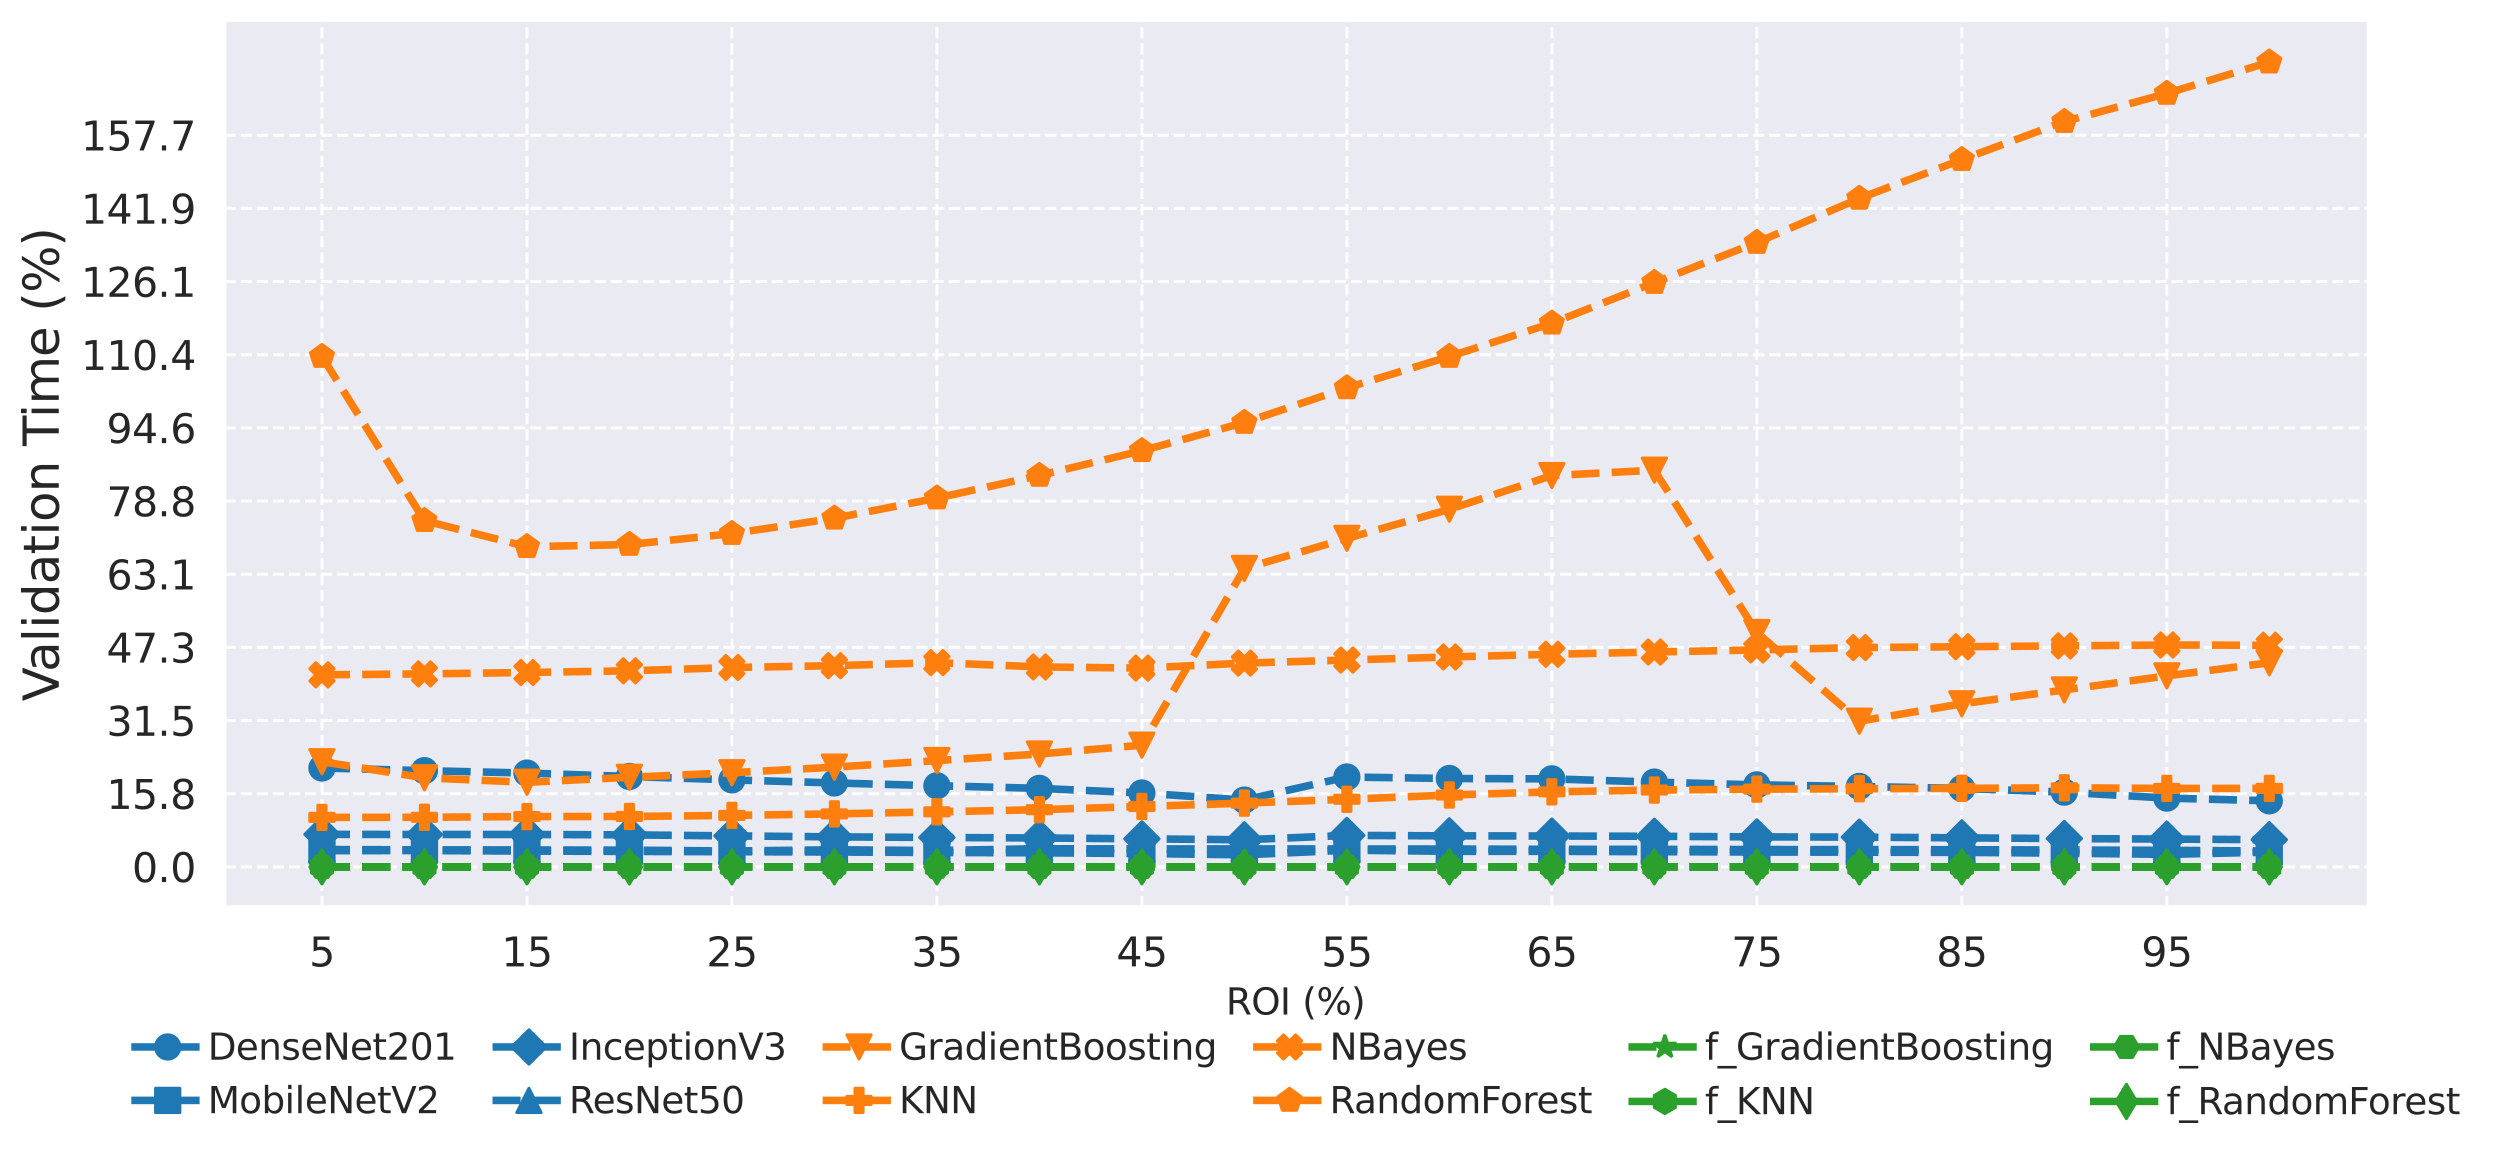 <?xml version="1.0" encoding="utf-8" standalone="no"?>
<!DOCTYPE svg PUBLIC "-//W3C//DTD SVG 1.1//EN"
  "http://www.w3.org/Graphics/SVG/1.1/DTD/svg11.dtd">
<svg xmlns:xlink="http://www.w3.org/1999/xlink" width="823.496pt" height="383.036pt" viewBox="0 0 823.496 383.036" xmlns="http://www.w3.org/2000/svg" version="1.1">
 <defs>
  <style type="text/css">*{stroke-linejoin: round; stroke-linecap: butt}</style>
 </defs>
 <g id="figure_1">
  <g id="patch_1">
   <path d="M 0 383.036 
L 823.496 383.036 
L 823.496 0 
L 0 0 
z
" style="fill: #ffffff"/>
  </g>
  <g id="axes_1">
   <g id="patch_2">
    <path d="M 73.974 298.8 
L 779.574 298.8 
L 779.574 7.2 
L 73.974 7.2 
z
" style="fill: #eaeaf2"/>
   </g>
   <g id="matplotlib.axis_1">
    <g id="xtick_1">
     <g id="line2d_1">
      <path d="M 106.047 298.8 
L 106.047 7.2 
" clip-path="url(#pa6917fdc77)" style="fill: none; stroke-dasharray: 3.7,1.6; stroke-dashoffset: 0; stroke: #ffffff; stroke-opacity: 0.9"/>
     </g>
     <g id="text_1">
      <!-- 5 -->
      <g style="fill: #262626" transform="translate(101.848 318.33) scale(0.132 -0.132)">
       <defs>
        <path id="DejaVuSans-35" d="M 691 4666 
L 3169 4666 
L 3169 4134 
L 1269 4134 
L 1269 2991 
Q 1406 3038 1543 3061 
Q 1681 3084 1819 3084 
Q 2600 3084 3056 2656 
Q 3513 2228 3513 1497 
Q 3513 744 3044 326 
Q 2575 -91 1722 -91 
Q 1428 -91 1123 -41 
Q 819 9 494 109 
L 494 744 
Q 775 591 1075 516 
Q 1375 441 1709 441 
Q 2250 441 2565 725 
Q 2881 1009 2881 1497 
Q 2881 1984 2565 2268 
Q 2250 2553 1709 2553 
Q 1456 2553 1204 2497 
Q 953 2441 691 2322 
L 691 4666 
z
" transform="scale(0.016)"/>
       </defs>
       <use xlink:href="#DejaVuSans-35"/>
      </g>
     </g>
    </g>
    <g id="xtick_2">
     <g id="line2d_2">
      <path d="M 173.568 298.8 
L 173.568 7.2 
" clip-path="url(#pa6917fdc77)" style="fill: none; stroke-dasharray: 3.7,1.6; stroke-dashoffset: 0; stroke: #ffffff; stroke-opacity: 0.9"/>
     </g>
     <g id="text_2">
      <!-- 15 -->
      <g style="fill: #262626" transform="translate(165.17 318.33) scale(0.132 -0.132)">
       <defs>
        <path id="DejaVuSans-31" d="M 794 531 
L 1825 531 
L 1825 4091 
L 703 3866 
L 703 4441 
L 1819 4666 
L 2450 4666 
L 2450 531 
L 3481 531 
L 3481 0 
L 794 0 
L 794 531 
z
" transform="scale(0.016)"/>
       </defs>
       <use xlink:href="#DejaVuSans-31"/>
       <use xlink:href="#DejaVuSans-35" x="63.623"/>
      </g>
     </g>
    </g>
    <g id="xtick_3">
     <g id="line2d_3">
      <path d="M 241.09 298.8 
L 241.09 7.2 
" clip-path="url(#pa6917fdc77)" style="fill: none; stroke-dasharray: 3.7,1.6; stroke-dashoffset: 0; stroke: #ffffff; stroke-opacity: 0.9"/>
     </g>
     <g id="text_3">
      <!-- 25 -->
      <g style="fill: #262626" transform="translate(232.691 318.33) scale(0.132 -0.132)">
       <defs>
        <path id="DejaVuSans-32" d="M 1228 531 
L 3431 531 
L 3431 0 
L 469 0 
L 469 531 
Q 828 903 1448 1529 
Q 2069 2156 2228 2338 
Q 2531 2678 2651 2914 
Q 2772 3150 2772 3378 
Q 2772 3750 2511 3984 
Q 2250 4219 1831 4219 
Q 1534 4219 1204 4116 
Q 875 4013 500 3803 
L 500 4441 
Q 881 4594 1212 4672 
Q 1544 4750 1819 4750 
Q 2544 4750 2975 4387 
Q 3406 4025 3406 3419 
Q 3406 3131 3298 2873 
Q 3191 2616 2906 2266 
Q 2828 2175 2409 1742 
Q 1991 1309 1228 531 
z
" transform="scale(0.016)"/>
       </defs>
       <use xlink:href="#DejaVuSans-32"/>
       <use xlink:href="#DejaVuSans-35" x="63.623"/>
      </g>
     </g>
    </g>
    <g id="xtick_4">
     <g id="line2d_4">
      <path d="M 308.611 298.8 
L 308.611 7.2 
" clip-path="url(#pa6917fdc77)" style="fill: none; stroke-dasharray: 3.7,1.6; stroke-dashoffset: 0; stroke: #ffffff; stroke-opacity: 0.9"/>
     </g>
     <g id="text_4">
      <!-- 35 -->
      <g style="fill: #262626" transform="translate(300.213 318.33) scale(0.132 -0.132)">
       <defs>
        <path id="DejaVuSans-33" d="M 2597 2516 
Q 3050 2419 3304 2112 
Q 3559 1806 3559 1356 
Q 3559 666 3084 287 
Q 2609 -91 1734 -91 
Q 1441 -91 1130 -33 
Q 819 25 488 141 
L 488 750 
Q 750 597 1062 519 
Q 1375 441 1716 441 
Q 2309 441 2620 675 
Q 2931 909 2931 1356 
Q 2931 1769 2642 2001 
Q 2353 2234 1838 2234 
L 1294 2234 
L 1294 2753 
L 1863 2753 
Q 2328 2753 2575 2939 
Q 2822 3125 2822 3475 
Q 2822 3834 2567 4026 
Q 2313 4219 1838 4219 
Q 1578 4219 1281 4162 
Q 984 4106 628 3988 
L 628 4550 
Q 988 4650 1302 4700 
Q 1616 4750 1894 4750 
Q 2613 4750 3031 4423 
Q 3450 4097 3450 3541 
Q 3450 3153 3228 2886 
Q 3006 2619 2597 2516 
z
" transform="scale(0.016)"/>
       </defs>
       <use xlink:href="#DejaVuSans-33"/>
       <use xlink:href="#DejaVuSans-35" x="63.623"/>
      </g>
     </g>
    </g>
    <g id="xtick_5">
     <g id="line2d_5">
      <path d="M 376.133 298.8 
L 376.133 7.2 
" clip-path="url(#pa6917fdc77)" style="fill: none; stroke-dasharray: 3.7,1.6; stroke-dashoffset: 0; stroke: #ffffff; stroke-opacity: 0.9"/>
     </g>
     <g id="text_5">
      <!-- 45 -->
      <g style="fill: #262626" transform="translate(367.734 318.33) scale(0.132 -0.132)">
       <defs>
        <path id="DejaVuSans-34" d="M 2419 4116 
L 825 1625 
L 2419 1625 
L 2419 4116 
z
M 2253 4666 
L 3047 4666 
L 3047 1625 
L 3713 1625 
L 3713 1100 
L 3047 1100 
L 3047 0 
L 2419 0 
L 2419 1100 
L 313 1100 
L 313 1709 
L 2253 4666 
z
" transform="scale(0.016)"/>
       </defs>
       <use xlink:href="#DejaVuSans-34"/>
       <use xlink:href="#DejaVuSans-35" x="63.623"/>
      </g>
     </g>
    </g>
    <g id="xtick_6">
     <g id="line2d_6">
      <path d="M 443.655 298.8 
L 443.655 7.2 
" clip-path="url(#pa6917fdc77)" style="fill: none; stroke-dasharray: 3.7,1.6; stroke-dashoffset: 0; stroke: #ffffff; stroke-opacity: 0.9"/>
     </g>
     <g id="text_6">
      <!-- 55 -->
      <g style="fill: #262626" transform="translate(435.256 318.33) scale(0.132 -0.132)">
       <use xlink:href="#DejaVuSans-35"/>
       <use xlink:href="#DejaVuSans-35" x="63.623"/>
      </g>
     </g>
    </g>
    <g id="xtick_7">
     <g id="line2d_7">
      <path d="M 511.176 298.8 
L 511.176 7.2 
" clip-path="url(#pa6917fdc77)" style="fill: none; stroke-dasharray: 3.7,1.6; stroke-dashoffset: 0; stroke: #ffffff; stroke-opacity: 0.9"/>
     </g>
     <g id="text_7">
      <!-- 65 -->
      <g style="fill: #262626" transform="translate(502.778 318.33) scale(0.132 -0.132)">
       <defs>
        <path id="DejaVuSans-36" d="M 2113 2584 
Q 1688 2584 1439 2293 
Q 1191 2003 1191 1497 
Q 1191 994 1439 701 
Q 1688 409 2113 409 
Q 2538 409 2786 701 
Q 3034 994 3034 1497 
Q 3034 2003 2786 2293 
Q 2538 2584 2113 2584 
z
M 3366 4563 
L 3366 3988 
Q 3128 4100 2886 4159 
Q 2644 4219 2406 4219 
Q 1781 4219 1451 3797 
Q 1122 3375 1075 2522 
Q 1259 2794 1537 2939 
Q 1816 3084 2150 3084 
Q 2853 3084 3261 2657 
Q 3669 2231 3669 1497 
Q 3669 778 3244 343 
Q 2819 -91 2113 -91 
Q 1303 -91 875 529 
Q 447 1150 447 2328 
Q 447 3434 972 4092 
Q 1497 4750 2381 4750 
Q 2619 4750 2861 4703 
Q 3103 4656 3366 4563 
z
" transform="scale(0.016)"/>
       </defs>
       <use xlink:href="#DejaVuSans-36"/>
       <use xlink:href="#DejaVuSans-35" x="63.623"/>
      </g>
     </g>
    </g>
    <g id="xtick_8">
     <g id="line2d_8">
      <path d="M 578.698 298.8 
L 578.698 7.2 
" clip-path="url(#pa6917fdc77)" style="fill: none; stroke-dasharray: 3.7,1.6; stroke-dashoffset: 0; stroke: #ffffff; stroke-opacity: 0.9"/>
     </g>
     <g id="text_8">
      <!-- 75 -->
      <g style="fill: #262626" transform="translate(570.299 318.33) scale(0.132 -0.132)">
       <defs>
        <path id="DejaVuSans-37" d="M 525 4666 
L 3525 4666 
L 3525 4397 
L 1831 0 
L 1172 0 
L 2766 4134 
L 525 4134 
L 525 4666 
z
" transform="scale(0.016)"/>
       </defs>
       <use xlink:href="#DejaVuSans-37"/>
       <use xlink:href="#DejaVuSans-35" x="63.623"/>
      </g>
     </g>
    </g>
    <g id="xtick_9">
     <g id="line2d_9">
      <path d="M 646.219 298.8 
L 646.219 7.2 
" clip-path="url(#pa6917fdc77)" style="fill: none; stroke-dasharray: 3.7,1.6; stroke-dashoffset: 0; stroke: #ffffff; stroke-opacity: 0.9"/>
     </g>
     <g id="text_9">
      <!-- 85 -->
      <g style="fill: #262626" transform="translate(637.821 318.33) scale(0.132 -0.132)">
       <defs>
        <path id="DejaVuSans-38" d="M 2034 2216 
Q 1584 2216 1326 1975 
Q 1069 1734 1069 1313 
Q 1069 891 1326 650 
Q 1584 409 2034 409 
Q 2484 409 2743 651 
Q 3003 894 3003 1313 
Q 3003 1734 2745 1975 
Q 2488 2216 2034 2216 
z
M 1403 2484 
Q 997 2584 770 2862 
Q 544 3141 544 3541 
Q 544 4100 942 4425 
Q 1341 4750 2034 4750 
Q 2731 4750 3128 4425 
Q 3525 4100 3525 3541 
Q 3525 3141 3298 2862 
Q 3072 2584 2669 2484 
Q 3125 2378 3379 2068 
Q 3634 1759 3634 1313 
Q 3634 634 3220 271 
Q 2806 -91 2034 -91 
Q 1263 -91 848 271 
Q 434 634 434 1313 
Q 434 1759 690 2068 
Q 947 2378 1403 2484 
z
M 1172 3481 
Q 1172 3119 1398 2916 
Q 1625 2713 2034 2713 
Q 2441 2713 2670 2916 
Q 2900 3119 2900 3481 
Q 2900 3844 2670 4047 
Q 2441 4250 2034 4250 
Q 1625 4250 1398 4047 
Q 1172 3844 1172 3481 
z
" transform="scale(0.016)"/>
       </defs>
       <use xlink:href="#DejaVuSans-38"/>
       <use xlink:href="#DejaVuSans-35" x="63.623"/>
      </g>
     </g>
    </g>
    <g id="xtick_10">
     <g id="line2d_10">
      <path d="M 713.741 298.8 
L 713.741 7.2 
" clip-path="url(#pa6917fdc77)" style="fill: none; stroke-dasharray: 3.7,1.6; stroke-dashoffset: 0; stroke: #ffffff; stroke-opacity: 0.9"/>
     </g>
     <g id="text_10">
      <!-- 95 -->
      <g style="fill: #262626" transform="translate(705.342 318.33) scale(0.132 -0.132)">
       <defs>
        <path id="DejaVuSans-39" d="M 703 97 
L 703 672 
Q 941 559 1184 500 
Q 1428 441 1663 441 
Q 2288 441 2617 861 
Q 2947 1281 2994 2138 
Q 2813 1869 2534 1725 
Q 2256 1581 1919 1581 
Q 1219 1581 811 2004 
Q 403 2428 403 3163 
Q 403 3881 828 4315 
Q 1253 4750 1959 4750 
Q 2769 4750 3195 4129 
Q 3622 3509 3622 2328 
Q 3622 1225 3098 567 
Q 2575 -91 1691 -91 
Q 1453 -91 1209 -44 
Q 966 3 703 97 
z
M 1959 2075 
Q 2384 2075 2632 2365 
Q 2881 2656 2881 3163 
Q 2881 3666 2632 3958 
Q 2384 4250 1959 4250 
Q 1534 4250 1286 3958 
Q 1038 3666 1038 3163 
Q 1038 2656 1286 2365 
Q 1534 2075 1959 2075 
z
" transform="scale(0.016)"/>
       </defs>
       <use xlink:href="#DejaVuSans-39"/>
       <use xlink:href="#DejaVuSans-35" x="63.623"/>
      </g>
     </g>
    </g>
    <g id="text_11">
     <!-- ROI (%) -->
     <g style="fill: #262626" transform="translate(403.822 334.193) scale(0.12 -0.12)">
      <defs>
       <path id="DejaVuSans-52" d="M 2841 2188 
Q 3044 2119 3236 1894 
Q 3428 1669 3622 1275 
L 4263 0 
L 3584 0 
L 2988 1197 
Q 2756 1666 2539 1819 
Q 2322 1972 1947 1972 
L 1259 1972 
L 1259 0 
L 628 0 
L 628 4666 
L 2053 4666 
Q 2853 4666 3247 4331 
Q 3641 3997 3641 3322 
Q 3641 2881 3436 2590 
Q 3231 2300 2841 2188 
z
M 1259 4147 
L 1259 2491 
L 2053 2491 
Q 2509 2491 2742 2702 
Q 2975 2913 2975 3322 
Q 2975 3731 2742 3939 
Q 2509 4147 2053 4147 
L 1259 4147 
z
" transform="scale(0.016)"/>
       <path id="DejaVuSans-4f" d="M 2522 4238 
Q 1834 4238 1429 3725 
Q 1025 3213 1025 2328 
Q 1025 1447 1429 934 
Q 1834 422 2522 422 
Q 3209 422 3611 934 
Q 4013 1447 4013 2328 
Q 4013 3213 3611 3725 
Q 3209 4238 2522 4238 
z
M 2522 4750 
Q 3503 4750 4090 4092 
Q 4678 3434 4678 2328 
Q 4678 1225 4090 567 
Q 3503 -91 2522 -91 
Q 1538 -91 948 565 
Q 359 1222 359 2328 
Q 359 3434 948 4092 
Q 1538 4750 2522 4750 
z
" transform="scale(0.016)"/>
       <path id="DejaVuSans-49" d="M 628 4666 
L 1259 4666 
L 1259 0 
L 628 0 
L 628 4666 
z
" transform="scale(0.016)"/>
       <path id="DejaVuSans-20" transform="scale(0.016)"/>
       <path id="DejaVuSans-28" d="M 1984 4856 
Q 1566 4138 1362 3434 
Q 1159 2731 1159 2009 
Q 1159 1288 1364 580 
Q 1569 -128 1984 -844 
L 1484 -844 
Q 1016 -109 783 600 
Q 550 1309 550 2009 
Q 550 2706 781 3412 
Q 1013 4119 1484 4856 
L 1984 4856 
z
" transform="scale(0.016)"/>
       <path id="DejaVuSans-25" d="M 4653 2053 
Q 4381 2053 4226 1822 
Q 4072 1591 4072 1178 
Q 4072 772 4226 539 
Q 4381 306 4653 306 
Q 4919 306 5073 539 
Q 5228 772 5228 1178 
Q 5228 1588 5073 1820 
Q 4919 2053 4653 2053 
z
M 4653 2450 
Q 5147 2450 5437 2106 
Q 5728 1763 5728 1178 
Q 5728 594 5436 251 
Q 5144 -91 4653 -91 
Q 4153 -91 3862 251 
Q 3572 594 3572 1178 
Q 3572 1766 3864 2108 
Q 4156 2450 4653 2450 
z
M 1428 4353 
Q 1159 4353 1004 4120 
Q 850 3888 850 3481 
Q 850 3069 1003 2837 
Q 1156 2606 1428 2606 
Q 1700 2606 1854 2837 
Q 2009 3069 2009 3481 
Q 2009 3884 1853 4118 
Q 1697 4353 1428 4353 
z
M 4250 4750 
L 4750 4750 
L 1831 -91 
L 1331 -91 
L 4250 4750 
z
M 1428 4750 
Q 1922 4750 2215 4408 
Q 2509 4066 2509 3481 
Q 2509 2891 2217 2550 
Q 1925 2209 1428 2209 
Q 931 2209 642 2551 
Q 353 2894 353 3481 
Q 353 4063 643 4406 
Q 934 4750 1428 4750 
z
" transform="scale(0.016)"/>
       <path id="DejaVuSans-29" d="M 513 4856 
L 1013 4856 
Q 1481 4119 1714 3412 
Q 1947 2706 1947 2009 
Q 1947 1309 1714 600 
Q 1481 -109 1013 -844 
L 513 -844 
Q 928 -128 1133 580 
Q 1338 1288 1338 2009 
Q 1338 2731 1133 3434 
Q 928 4138 513 4856 
z
" transform="scale(0.016)"/>
      </defs>
      <use xlink:href="#DejaVuSans-52"/>
      <use xlink:href="#DejaVuSans-4f" x="69.482"/>
      <use xlink:href="#DejaVuSans-49" x="148.193"/>
      <use xlink:href="#DejaVuSans-20" x="177.686"/>
      <use xlink:href="#DejaVuSans-28" x="209.473"/>
      <use xlink:href="#DejaVuSans-25" x="248.486"/>
      <use xlink:href="#DejaVuSans-29" x="343.506"/>
     </g>
    </g>
   </g>
   <g id="matplotlib.axis_2">
    <g id="ytick_1">
     <g id="line2d_11">
      <path d="M 73.974 285.545 
L 779.574 285.545 
" clip-path="url(#pa6917fdc77)" style="fill: none; stroke-dasharray: 3.7,1.6; stroke-dashoffset: 0; stroke: #ffffff; stroke-opacity: 0.9"/>
     </g>
     <g id="text_12">
      <!-- 0.0 -->
      <g style="fill: #262626" transform="translate(43.482 290.56) scale(0.132 -0.132)">
       <defs>
        <path id="DejaVuSans-30" d="M 2034 4250 
Q 1547 4250 1301 3770 
Q 1056 3291 1056 2328 
Q 1056 1369 1301 889 
Q 1547 409 2034 409 
Q 2525 409 2770 889 
Q 3016 1369 3016 2328 
Q 3016 3291 2770 3770 
Q 2525 4250 2034 4250 
z
M 2034 4750 
Q 2819 4750 3233 4129 
Q 3647 3509 3647 2328 
Q 3647 1150 3233 529 
Q 2819 -91 2034 -91 
Q 1250 -91 836 529 
Q 422 1150 422 2328 
Q 422 3509 836 4129 
Q 1250 4750 2034 4750 
z
" transform="scale(0.016)"/>
        <path id="DejaVuSans-2e" d="M 684 794 
L 1344 794 
L 1344 0 
L 684 0 
L 684 794 
z
" transform="scale(0.016)"/>
       </defs>
       <use xlink:href="#DejaVuSans-30"/>
       <use xlink:href="#DejaVuSans-2e" x="63.623"/>
       <use xlink:href="#DejaVuSans-30" x="95.41"/>
      </g>
     </g>
    </g>
    <g id="ytick_2">
     <g id="line2d_12">
      <path d="M 73.974 261.446 
L 779.574 261.446 
" clip-path="url(#pa6917fdc77)" style="fill: none; stroke-dasharray: 3.7,1.6; stroke-dashoffset: 0; stroke: #ffffff; stroke-opacity: 0.9"/>
     </g>
     <g id="text_13">
      <!-- 15.8 -->
      <g style="fill: #262626" transform="translate(35.084 266.461) scale(0.132 -0.132)">
       <use xlink:href="#DejaVuSans-31"/>
       <use xlink:href="#DejaVuSans-35" x="63.623"/>
       <use xlink:href="#DejaVuSans-2e" x="127.246"/>
       <use xlink:href="#DejaVuSans-38" x="159.033"/>
      </g>
     </g>
    </g>
    <g id="ytick_3">
     <g id="line2d_13">
      <path d="M 73.974 237.347 
L 779.574 237.347 
" clip-path="url(#pa6917fdc77)" style="fill: none; stroke-dasharray: 3.7,1.6; stroke-dashoffset: 0; stroke: #ffffff; stroke-opacity: 0.9"/>
     </g>
     <g id="text_14">
      <!-- 31.5 -->
      <g style="fill: #262626" transform="translate(35.084 242.362) scale(0.132 -0.132)">
       <use xlink:href="#DejaVuSans-33"/>
       <use xlink:href="#DejaVuSans-31" x="63.623"/>
       <use xlink:href="#DejaVuSans-2e" x="127.246"/>
       <use xlink:href="#DejaVuSans-35" x="159.033"/>
      </g>
     </g>
    </g>
    <g id="ytick_4">
     <g id="line2d_14">
      <path d="M 73.974 213.248 
L 779.574 213.248 
" clip-path="url(#pa6917fdc77)" style="fill: none; stroke-dasharray: 3.7,1.6; stroke-dashoffset: 0; stroke: #ffffff; stroke-opacity: 0.9"/>
     </g>
     <g id="text_15">
      <!-- 47.3 -->
      <g style="fill: #262626" transform="translate(35.084 218.263) scale(0.132 -0.132)">
       <use xlink:href="#DejaVuSans-34"/>
       <use xlink:href="#DejaVuSans-37" x="63.623"/>
       <use xlink:href="#DejaVuSans-2e" x="127.246"/>
       <use xlink:href="#DejaVuSans-33" x="159.033"/>
      </g>
     </g>
    </g>
    <g id="ytick_5">
     <g id="line2d_15">
      <path d="M 73.974 189.149 
L 779.574 189.149 
" clip-path="url(#pa6917fdc77)" style="fill: none; stroke-dasharray: 3.7,1.6; stroke-dashoffset: 0; stroke: #ffffff; stroke-opacity: 0.9"/>
     </g>
     <g id="text_16">
      <!-- 63.1 -->
      <g style="fill: #262626" transform="translate(35.084 194.164) scale(0.132 -0.132)">
       <use xlink:href="#DejaVuSans-36"/>
       <use xlink:href="#DejaVuSans-33" x="63.623"/>
       <use xlink:href="#DejaVuSans-2e" x="127.246"/>
       <use xlink:href="#DejaVuSans-31" x="159.033"/>
      </g>
     </g>
    </g>
    <g id="ytick_6">
     <g id="line2d_16">
      <path d="M 73.974 165.05 
L 779.574 165.05 
" clip-path="url(#pa6917fdc77)" style="fill: none; stroke-dasharray: 3.7,1.6; stroke-dashoffset: 0; stroke: #ffffff; stroke-opacity: 0.9"/>
     </g>
     <g id="text_17">
      <!-- 78.8 -->
      <g style="fill: #262626" transform="translate(35.084 170.065) scale(0.132 -0.132)">
       <use xlink:href="#DejaVuSans-37"/>
       <use xlink:href="#DejaVuSans-38" x="63.623"/>
       <use xlink:href="#DejaVuSans-2e" x="127.246"/>
       <use xlink:href="#DejaVuSans-38" x="159.033"/>
      </g>
     </g>
    </g>
    <g id="ytick_7">
     <g id="line2d_17">
      <path d="M 73.974 140.95 
L 779.574 140.95 
" clip-path="url(#pa6917fdc77)" style="fill: none; stroke-dasharray: 3.7,1.6; stroke-dashoffset: 0; stroke: #ffffff; stroke-opacity: 0.9"/>
     </g>
     <g id="text_18">
      <!-- 94.6 -->
      <g style="fill: #262626" transform="translate(35.084 145.965) scale(0.132 -0.132)">
       <use xlink:href="#DejaVuSans-39"/>
       <use xlink:href="#DejaVuSans-34" x="63.623"/>
       <use xlink:href="#DejaVuSans-2e" x="127.246"/>
       <use xlink:href="#DejaVuSans-36" x="159.033"/>
      </g>
     </g>
    </g>
    <g id="ytick_8">
     <g id="line2d_18">
      <path d="M 73.974 116.851 
L 779.574 116.851 
" clip-path="url(#pa6917fdc77)" style="fill: none; stroke-dasharray: 3.7,1.6; stroke-dashoffset: 0; stroke: #ffffff; stroke-opacity: 0.9"/>
     </g>
     <g id="text_19">
      <!-- 110.4 -->
      <g style="fill: #262626" transform="translate(26.685 121.866) scale(0.132 -0.132)">
       <use xlink:href="#DejaVuSans-31"/>
       <use xlink:href="#DejaVuSans-31" x="63.623"/>
       <use xlink:href="#DejaVuSans-30" x="127.246"/>
       <use xlink:href="#DejaVuSans-2e" x="190.869"/>
       <use xlink:href="#DejaVuSans-34" x="222.656"/>
      </g>
     </g>
    </g>
    <g id="ytick_9">
     <g id="line2d_19">
      <path d="M 73.974 92.752 
L 779.574 92.752 
" clip-path="url(#pa6917fdc77)" style="fill: none; stroke-dasharray: 3.7,1.6; stroke-dashoffset: 0; stroke: #ffffff; stroke-opacity: 0.9"/>
     </g>
     <g id="text_20">
      <!-- 126.1 -->
      <g style="fill: #262626" transform="translate(26.685 97.767) scale(0.132 -0.132)">
       <use xlink:href="#DejaVuSans-31"/>
       <use xlink:href="#DejaVuSans-32" x="63.623"/>
       <use xlink:href="#DejaVuSans-36" x="127.246"/>
       <use xlink:href="#DejaVuSans-2e" x="190.869"/>
       <use xlink:href="#DejaVuSans-31" x="222.656"/>
      </g>
     </g>
    </g>
    <g id="ytick_10">
     <g id="line2d_20">
      <path d="M 73.974 68.653 
L 779.574 68.653 
" clip-path="url(#pa6917fdc77)" style="fill: none; stroke-dasharray: 3.7,1.6; stroke-dashoffset: 0; stroke: #ffffff; stroke-opacity: 0.9"/>
     </g>
     <g id="text_21">
      <!-- 141.9 -->
      <g style="fill: #262626" transform="translate(26.685 73.668) scale(0.132 -0.132)">
       <use xlink:href="#DejaVuSans-31"/>
       <use xlink:href="#DejaVuSans-34" x="63.623"/>
       <use xlink:href="#DejaVuSans-31" x="127.246"/>
       <use xlink:href="#DejaVuSans-2e" x="190.869"/>
       <use xlink:href="#DejaVuSans-39" x="222.656"/>
      </g>
     </g>
    </g>
    <g id="ytick_11">
     <g id="line2d_21">
      <path d="M 73.974 44.554 
L 779.574 44.554 
" clip-path="url(#pa6917fdc77)" style="fill: none; stroke-dasharray: 3.7,1.6; stroke-dashoffset: 0; stroke: #ffffff; stroke-opacity: 0.9"/>
     </g>
     <g id="text_22">
      <!-- 157.7 -->
      <g style="fill: #262626" transform="translate(26.685 49.569) scale(0.132 -0.132)">
       <use xlink:href="#DejaVuSans-31"/>
       <use xlink:href="#DejaVuSans-35" x="63.623"/>
       <use xlink:href="#DejaVuSans-37" x="127.246"/>
       <use xlink:href="#DejaVuSans-2e" x="190.869"/>
       <use xlink:href="#DejaVuSans-37" x="222.656"/>
      </g>
     </g>
    </g>
    <g id="text_23">
     <!-- Validation Time (%) -->
     <g style="fill: #262626" transform="translate(19.358 231.007) rotate(-90) scale(0.16 -0.16)">
      <defs>
       <path id="DejaVuSans-56" d="M 1831 0 
L 50 4666 
L 709 4666 
L 2188 738 
L 3669 4666 
L 4325 4666 
L 2547 0 
L 1831 0 
z
" transform="scale(0.016)"/>
       <path id="DejaVuSans-61" d="M 2194 1759 
Q 1497 1759 1228 1600 
Q 959 1441 959 1056 
Q 959 750 1161 570 
Q 1363 391 1709 391 
Q 2188 391 2477 730 
Q 2766 1069 2766 1631 
L 2766 1759 
L 2194 1759 
z
M 3341 1997 
L 3341 0 
L 2766 0 
L 2766 531 
Q 2569 213 2275 61 
Q 1981 -91 1556 -91 
Q 1019 -91 701 211 
Q 384 513 384 1019 
Q 384 1609 779 1909 
Q 1175 2209 1959 2209 
L 2766 2209 
L 2766 2266 
Q 2766 2663 2505 2880 
Q 2244 3097 1772 3097 
Q 1472 3097 1187 3025 
Q 903 2953 641 2809 
L 641 3341 
Q 956 3463 1253 3523 
Q 1550 3584 1831 3584 
Q 2591 3584 2966 3190 
Q 3341 2797 3341 1997 
z
" transform="scale(0.016)"/>
       <path id="DejaVuSans-6c" d="M 603 4863 
L 1178 4863 
L 1178 0 
L 603 0 
L 603 4863 
z
" transform="scale(0.016)"/>
       <path id="DejaVuSans-69" d="M 603 3500 
L 1178 3500 
L 1178 0 
L 603 0 
L 603 3500 
z
M 603 4863 
L 1178 4863 
L 1178 4134 
L 603 4134 
L 603 4863 
z
" transform="scale(0.016)"/>
       <path id="DejaVuSans-64" d="M 2906 2969 
L 2906 4863 
L 3481 4863 
L 3481 0 
L 2906 0 
L 2906 525 
Q 2725 213 2448 61 
Q 2172 -91 1784 -91 
Q 1150 -91 751 415 
Q 353 922 353 1747 
Q 353 2572 751 3078 
Q 1150 3584 1784 3584 
Q 2172 3584 2448 3432 
Q 2725 3281 2906 2969 
z
M 947 1747 
Q 947 1113 1208 752 
Q 1469 391 1925 391 
Q 2381 391 2643 752 
Q 2906 1113 2906 1747 
Q 2906 2381 2643 2742 
Q 2381 3103 1925 3103 
Q 1469 3103 1208 2742 
Q 947 2381 947 1747 
z
" transform="scale(0.016)"/>
       <path id="DejaVuSans-74" d="M 1172 4494 
L 1172 3500 
L 2356 3500 
L 2356 3053 
L 1172 3053 
L 1172 1153 
Q 1172 725 1289 603 
Q 1406 481 1766 481 
L 2356 481 
L 2356 0 
L 1766 0 
Q 1100 0 847 248 
Q 594 497 594 1153 
L 594 3053 
L 172 3053 
L 172 3500 
L 594 3500 
L 594 4494 
L 1172 4494 
z
" transform="scale(0.016)"/>
       <path id="DejaVuSans-6f" d="M 1959 3097 
Q 1497 3097 1228 2736 
Q 959 2375 959 1747 
Q 959 1119 1226 758 
Q 1494 397 1959 397 
Q 2419 397 2687 759 
Q 2956 1122 2956 1747 
Q 2956 2369 2687 2733 
Q 2419 3097 1959 3097 
z
M 1959 3584 
Q 2709 3584 3137 3096 
Q 3566 2609 3566 1747 
Q 3566 888 3137 398 
Q 2709 -91 1959 -91 
Q 1206 -91 779 398 
Q 353 888 353 1747 
Q 353 2609 779 3096 
Q 1206 3584 1959 3584 
z
" transform="scale(0.016)"/>
       <path id="DejaVuSans-6e" d="M 3513 2113 
L 3513 0 
L 2938 0 
L 2938 2094 
Q 2938 2591 2744 2837 
Q 2550 3084 2163 3084 
Q 1697 3084 1428 2787 
Q 1159 2491 1159 1978 
L 1159 0 
L 581 0 
L 581 3500 
L 1159 3500 
L 1159 2956 
Q 1366 3272 1645 3428 
Q 1925 3584 2291 3584 
Q 2894 3584 3203 3211 
Q 3513 2838 3513 2113 
z
" transform="scale(0.016)"/>
       <path id="DejaVuSans-54" d="M -19 4666 
L 3928 4666 
L 3928 4134 
L 2272 4134 
L 2272 0 
L 1638 0 
L 1638 4134 
L -19 4134 
L -19 4666 
z
" transform="scale(0.016)"/>
       <path id="DejaVuSans-6d" d="M 3328 2828 
Q 3544 3216 3844 3400 
Q 4144 3584 4550 3584 
Q 5097 3584 5394 3201 
Q 5691 2819 5691 2113 
L 5691 0 
L 5113 0 
L 5113 2094 
Q 5113 2597 4934 2840 
Q 4756 3084 4391 3084 
Q 3944 3084 3684 2787 
Q 3425 2491 3425 1978 
L 3425 0 
L 2847 0 
L 2847 2094 
Q 2847 2600 2669 2842 
Q 2491 3084 2119 3084 
Q 1678 3084 1418 2786 
Q 1159 2488 1159 1978 
L 1159 0 
L 581 0 
L 581 3500 
L 1159 3500 
L 1159 2956 
Q 1356 3278 1631 3431 
Q 1906 3584 2284 3584 
Q 2666 3584 2933 3390 
Q 3200 3197 3328 2828 
z
" transform="scale(0.016)"/>
       <path id="DejaVuSans-65" d="M 3597 1894 
L 3597 1613 
L 953 1613 
Q 991 1019 1311 708 
Q 1631 397 2203 397 
Q 2534 397 2845 478 
Q 3156 559 3463 722 
L 3463 178 
Q 3153 47 2828 -22 
Q 2503 -91 2169 -91 
Q 1331 -91 842 396 
Q 353 884 353 1716 
Q 353 2575 817 3079 
Q 1281 3584 2069 3584 
Q 2775 3584 3186 3129 
Q 3597 2675 3597 1894 
z
M 3022 2063 
Q 3016 2534 2758 2815 
Q 2500 3097 2075 3097 
Q 1594 3097 1305 2825 
Q 1016 2553 972 2059 
L 3022 2063 
z
" transform="scale(0.016)"/>
      </defs>
      <use xlink:href="#DejaVuSans-56"/>
      <use xlink:href="#DejaVuSans-61" x="60.658"/>
      <use xlink:href="#DejaVuSans-6c" x="121.938"/>
      <use xlink:href="#DejaVuSans-69" x="149.721"/>
      <use xlink:href="#DejaVuSans-64" x="177.504"/>
      <use xlink:href="#DejaVuSans-61" x="240.98"/>
      <use xlink:href="#DejaVuSans-74" x="302.26"/>
      <use xlink:href="#DejaVuSans-69" x="341.469"/>
      <use xlink:href="#DejaVuSans-6f" x="369.252"/>
      <use xlink:href="#DejaVuSans-6e" x="430.434"/>
      <use xlink:href="#DejaVuSans-20" x="493.812"/>
      <use xlink:href="#DejaVuSans-54" x="525.6"/>
      <use xlink:href="#DejaVuSans-69" x="583.559"/>
      <use xlink:href="#DejaVuSans-6d" x="611.342"/>
      <use xlink:href="#DejaVuSans-65" x="708.754"/>
      <use xlink:href="#DejaVuSans-20" x="770.277"/>
      <use xlink:href="#DejaVuSans-28" x="802.064"/>
      <use xlink:href="#DejaVuSans-25" x="841.078"/>
      <use xlink:href="#DejaVuSans-29" x="936.098"/>
     </g>
    </g>
   </g>
   <g id="line2d_22">
    <path d="M 106.047 252.972 
L 139.808 253.854 
L 173.568 254.646 
L 207.329 255.772 
L 241.09 256.888 
L 274.851 257.905 
L 308.611 258.83 
L 342.372 259.684 
L 376.133 261.207 
L 409.894 263.542 
L 443.655 255.947 
L 477.415 256.439 
L 511.176 256.56 
L 544.937 257.623 
L 578.698 258.537 
L 612.458 259.052 
L 646.219 259.711 
L 679.98 260.924 
L 713.741 262.891 
L 747.501 263.785 
" clip-path="url(#pa6917fdc77)" style="fill: none; stroke-dasharray: 9.25,4; stroke-dashoffset: 0; stroke: #1f77b4; stroke-width: 2.5"/>
    <defs>
     <path id="mfc7e629c33" d="M 0 4 
C 1.061 4 2.078 3.579 2.828 2.828 
C 3.579 2.078 4 1.061 4 0 
C 4 -1.061 3.579 -2.078 2.828 -2.828 
C 2.078 -3.579 1.061 -4 0 -4 
C -1.061 -4 -2.078 -3.579 -2.828 -2.828 
C -3.579 -2.078 -4 -1.061 -4 0 
C -4 1.061 -3.579 2.078 -2.828 2.828 
C -2.078 3.579 -1.061 4 0 4 
z
" style="stroke: #1f77b4"/>
    </defs>
    <g clip-path="url(#pa6917fdc77)">
     <use xlink:href="#mfc7e629c33" x="106.047" y="252.972" style="fill: #1f77b4; stroke: #1f77b4"/>
     <use xlink:href="#mfc7e629c33" x="139.808" y="253.854" style="fill: #1f77b4; stroke: #1f77b4"/>
     <use xlink:href="#mfc7e629c33" x="173.568" y="254.646" style="fill: #1f77b4; stroke: #1f77b4"/>
     <use xlink:href="#mfc7e629c33" x="207.329" y="255.772" style="fill: #1f77b4; stroke: #1f77b4"/>
     <use xlink:href="#mfc7e629c33" x="241.09" y="256.888" style="fill: #1f77b4; stroke: #1f77b4"/>
     <use xlink:href="#mfc7e629c33" x="274.851" y="257.905" style="fill: #1f77b4; stroke: #1f77b4"/>
     <use xlink:href="#mfc7e629c33" x="308.611" y="258.83" style="fill: #1f77b4; stroke: #1f77b4"/>
     <use xlink:href="#mfc7e629c33" x="342.372" y="259.684" style="fill: #1f77b4; stroke: #1f77b4"/>
     <use xlink:href="#mfc7e629c33" x="376.133" y="261.207" style="fill: #1f77b4; stroke: #1f77b4"/>
     <use xlink:href="#mfc7e629c33" x="409.894" y="263.542" style="fill: #1f77b4; stroke: #1f77b4"/>
     <use xlink:href="#mfc7e629c33" x="443.655" y="255.947" style="fill: #1f77b4; stroke: #1f77b4"/>
     <use xlink:href="#mfc7e629c33" x="477.415" y="256.439" style="fill: #1f77b4; stroke: #1f77b4"/>
     <use xlink:href="#mfc7e629c33" x="511.176" y="256.56" style="fill: #1f77b4; stroke: #1f77b4"/>
     <use xlink:href="#mfc7e629c33" x="544.937" y="257.623" style="fill: #1f77b4; stroke: #1f77b4"/>
     <use xlink:href="#mfc7e629c33" x="578.698" y="258.537" style="fill: #1f77b4; stroke: #1f77b4"/>
     <use xlink:href="#mfc7e629c33" x="612.458" y="259.052" style="fill: #1f77b4; stroke: #1f77b4"/>
     <use xlink:href="#mfc7e629c33" x="646.219" y="259.711" style="fill: #1f77b4; stroke: #1f77b4"/>
     <use xlink:href="#mfc7e629c33" x="679.98" y="260.924" style="fill: #1f77b4; stroke: #1f77b4"/>
     <use xlink:href="#mfc7e629c33" x="713.741" y="262.891" style="fill: #1f77b4; stroke: #1f77b4"/>
     <use xlink:href="#mfc7e629c33" x="747.501" y="263.785" style="fill: #1f77b4; stroke: #1f77b4"/>
    </g>
   </g>
   <g id="line2d_23">
    <path d="M 106.047 280.216 
L 139.808 280.188 
L 173.568 280.343 
L 207.329 280.464 
L 241.09 280.552 
L 274.851 280.658 
L 308.611 280.81 
L 342.372 280.911 
L 376.133 281.148 
L 409.894 281.573 
L 443.655 280.055 
L 477.415 280.423 
L 511.176 280.436 
L 544.937 280.547 
L 578.698 280.657 
L 612.458 280.717 
L 646.219 280.775 
L 679.98 281.025 
L 713.741 281.431 
L 747.501 280.689 
" clip-path="url(#pa6917fdc77)" style="fill: none; stroke-dasharray: 9.25,4; stroke-dashoffset: 0; stroke: #1f77b4; stroke-width: 2.5"/>
    <defs>
     <path id="m556f289dcc" d="M -4 4 
L 4 4 
L 4 -4 
L -4 -4 
z
" style="stroke: #1f77b4; stroke-linejoin: miter"/>
    </defs>
    <g clip-path="url(#pa6917fdc77)">
     <use xlink:href="#m556f289dcc" x="106.047" y="280.216" style="fill: #1f77b4; stroke: #1f77b4; stroke-linejoin: miter"/>
     <use xlink:href="#m556f289dcc" x="139.808" y="280.188" style="fill: #1f77b4; stroke: #1f77b4; stroke-linejoin: miter"/>
     <use xlink:href="#m556f289dcc" x="173.568" y="280.343" style="fill: #1f77b4; stroke: #1f77b4; stroke-linejoin: miter"/>
     <use xlink:href="#m556f289dcc" x="207.329" y="280.464" style="fill: #1f77b4; stroke: #1f77b4; stroke-linejoin: miter"/>
     <use xlink:href="#m556f289dcc" x="241.09" y="280.552" style="fill: #1f77b4; stroke: #1f77b4; stroke-linejoin: miter"/>
     <use xlink:href="#m556f289dcc" x="274.851" y="280.658" style="fill: #1f77b4; stroke: #1f77b4; stroke-linejoin: miter"/>
     <use xlink:href="#m556f289dcc" x="308.611" y="280.81" style="fill: #1f77b4; stroke: #1f77b4; stroke-linejoin: miter"/>
     <use xlink:href="#m556f289dcc" x="342.372" y="280.911" style="fill: #1f77b4; stroke: #1f77b4; stroke-linejoin: miter"/>
     <use xlink:href="#m556f289dcc" x="376.133" y="281.148" style="fill: #1f77b4; stroke: #1f77b4; stroke-linejoin: miter"/>
     <use xlink:href="#m556f289dcc" x="409.894" y="281.573" style="fill: #1f77b4; stroke: #1f77b4; stroke-linejoin: miter"/>
     <use xlink:href="#m556f289dcc" x="443.655" y="280.055" style="fill: #1f77b4; stroke: #1f77b4; stroke-linejoin: miter"/>
     <use xlink:href="#m556f289dcc" x="477.415" y="280.423" style="fill: #1f77b4; stroke: #1f77b4; stroke-linejoin: miter"/>
     <use xlink:href="#m556f289dcc" x="511.176" y="280.436" style="fill: #1f77b4; stroke: #1f77b4; stroke-linejoin: miter"/>
     <use xlink:href="#m556f289dcc" x="544.937" y="280.547" style="fill: #1f77b4; stroke: #1f77b4; stroke-linejoin: miter"/>
     <use xlink:href="#m556f289dcc" x="578.698" y="280.657" style="fill: #1f77b4; stroke: #1f77b4; stroke-linejoin: miter"/>
     <use xlink:href="#m556f289dcc" x="612.458" y="280.717" style="fill: #1f77b4; stroke: #1f77b4; stroke-linejoin: miter"/>
     <use xlink:href="#m556f289dcc" x="646.219" y="280.775" style="fill: #1f77b4; stroke: #1f77b4; stroke-linejoin: miter"/>
     <use xlink:href="#m556f289dcc" x="679.98" y="281.025" style="fill: #1f77b4; stroke: #1f77b4; stroke-linejoin: miter"/>
     <use xlink:href="#m556f289dcc" x="713.741" y="281.431" style="fill: #1f77b4; stroke: #1f77b4; stroke-linejoin: miter"/>
     <use xlink:href="#m556f289dcc" x="747.501" y="280.689" style="fill: #1f77b4; stroke: #1f77b4; stroke-linejoin: miter"/>
    </g>
   </g>
   <g id="line2d_24">
    <path d="M 106.047 274.832 
L 139.808 274.882 
L 173.568 274.869 
L 207.329 275.005 
L 241.09 275.346 
L 274.851 275.659 
L 308.611 275.864 
L 342.372 276.029 
L 376.133 276.31 
L 409.894 276.625 
L 443.655 275.183 
L 477.415 275.324 
L 511.176 275.385 
L 544.937 275.474 
L 578.698 275.67 
L 612.458 275.746 
L 646.219 275.99 
L 679.98 276.217 
L 713.741 276.394 
L 747.501 276.587 
" clip-path="url(#pa6917fdc77)" style="fill: none; stroke-dasharray: 9.25,4; stroke-dashoffset: 0; stroke: #1f77b4; stroke-width: 2.5"/>
    <defs>
     <path id="m22c796b8b4" d="M -0 5.657 
L 5.657 0 
L 0 -5.657 
L -5.657 -0 
z
" style="stroke: #1f77b4; stroke-linejoin: miter"/>
    </defs>
    <g clip-path="url(#pa6917fdc77)">
     <use xlink:href="#m22c796b8b4" x="106.047" y="274.832" style="fill: #1f77b4; stroke: #1f77b4; stroke-linejoin: miter"/>
     <use xlink:href="#m22c796b8b4" x="139.808" y="274.882" style="fill: #1f77b4; stroke: #1f77b4; stroke-linejoin: miter"/>
     <use xlink:href="#m22c796b8b4" x="173.568" y="274.869" style="fill: #1f77b4; stroke: #1f77b4; stroke-linejoin: miter"/>
     <use xlink:href="#m22c796b8b4" x="207.329" y="275.005" style="fill: #1f77b4; stroke: #1f77b4; stroke-linejoin: miter"/>
     <use xlink:href="#m22c796b8b4" x="241.09" y="275.346" style="fill: #1f77b4; stroke: #1f77b4; stroke-linejoin: miter"/>
     <use xlink:href="#m22c796b8b4" x="274.851" y="275.659" style="fill: #1f77b4; stroke: #1f77b4; stroke-linejoin: miter"/>
     <use xlink:href="#m22c796b8b4" x="308.611" y="275.864" style="fill: #1f77b4; stroke: #1f77b4; stroke-linejoin: miter"/>
     <use xlink:href="#m22c796b8b4" x="342.372" y="276.029" style="fill: #1f77b4; stroke: #1f77b4; stroke-linejoin: miter"/>
     <use xlink:href="#m22c796b8b4" x="376.133" y="276.31" style="fill: #1f77b4; stroke: #1f77b4; stroke-linejoin: miter"/>
     <use xlink:href="#m22c796b8b4" x="409.894" y="276.625" style="fill: #1f77b4; stroke: #1f77b4; stroke-linejoin: miter"/>
     <use xlink:href="#m22c796b8b4" x="443.655" y="275.183" style="fill: #1f77b4; stroke: #1f77b4; stroke-linejoin: miter"/>
     <use xlink:href="#m22c796b8b4" x="477.415" y="275.324" style="fill: #1f77b4; stroke: #1f77b4; stroke-linejoin: miter"/>
     <use xlink:href="#m22c796b8b4" x="511.176" y="275.385" style="fill: #1f77b4; stroke: #1f77b4; stroke-linejoin: miter"/>
     <use xlink:href="#m22c796b8b4" x="544.937" y="275.474" style="fill: #1f77b4; stroke: #1f77b4; stroke-linejoin: miter"/>
     <use xlink:href="#m22c796b8b4" x="578.698" y="275.67" style="fill: #1f77b4; stroke: #1f77b4; stroke-linejoin: miter"/>
     <use xlink:href="#m22c796b8b4" x="612.458" y="275.746" style="fill: #1f77b4; stroke: #1f77b4; stroke-linejoin: miter"/>
     <use xlink:href="#m22c796b8b4" x="646.219" y="275.99" style="fill: #1f77b4; stroke: #1f77b4; stroke-linejoin: miter"/>
     <use xlink:href="#m22c796b8b4" x="679.98" y="276.217" style="fill: #1f77b4; stroke: #1f77b4; stroke-linejoin: miter"/>
     <use xlink:href="#m22c796b8b4" x="713.741" y="276.394" style="fill: #1f77b4; stroke: #1f77b4; stroke-linejoin: miter"/>
     <use xlink:href="#m22c796b8b4" x="747.501" y="276.587" style="fill: #1f77b4; stroke: #1f77b4; stroke-linejoin: miter"/>
    </g>
   </g>
   <g id="line2d_25">
    <path d="M 106.047 279.824 
L 139.808 279.932 
L 173.568 279.965 
L 207.329 280.035 
L 241.09 280.319 
L 274.851 279.913 
L 308.611 280.161 
L 342.372 279.57 
L 376.133 279.641 
L 409.894 279.633 
L 443.655 279.644 
L 477.415 279.674 
L 511.176 279.752 
L 544.937 279.77 
L 578.698 279.838 
L 612.458 279.86 
L 646.219 279.897 
L 679.98 279.988 
L 713.741 280.103 
L 747.501 280.324 
" clip-path="url(#pa6917fdc77)" style="fill: none; stroke-dasharray: 9.25,4; stroke-dashoffset: 0; stroke: #1f77b4; stroke-width: 2.5"/>
    <defs>
     <path id="mfb29fb00fb" d="M 0 -4 
L -4 4 
L 4 4 
z
" style="stroke: #1f77b4; stroke-linejoin: miter"/>
    </defs>
    <g clip-path="url(#pa6917fdc77)">
     <use xlink:href="#mfb29fb00fb" x="106.047" y="279.824" style="fill: #1f77b4; stroke: #1f77b4; stroke-linejoin: miter"/>
     <use xlink:href="#mfb29fb00fb" x="139.808" y="279.932" style="fill: #1f77b4; stroke: #1f77b4; stroke-linejoin: miter"/>
     <use xlink:href="#mfb29fb00fb" x="173.568" y="279.965" style="fill: #1f77b4; stroke: #1f77b4; stroke-linejoin: miter"/>
     <use xlink:href="#mfb29fb00fb" x="207.329" y="280.035" style="fill: #1f77b4; stroke: #1f77b4; stroke-linejoin: miter"/>
     <use xlink:href="#mfb29fb00fb" x="241.09" y="280.319" style="fill: #1f77b4; stroke: #1f77b4; stroke-linejoin: miter"/>
     <use xlink:href="#mfb29fb00fb" x="274.851" y="279.913" style="fill: #1f77b4; stroke: #1f77b4; stroke-linejoin: miter"/>
     <use xlink:href="#mfb29fb00fb" x="308.611" y="280.161" style="fill: #1f77b4; stroke: #1f77b4; stroke-linejoin: miter"/>
     <use xlink:href="#mfb29fb00fb" x="342.372" y="279.57" style="fill: #1f77b4; stroke: #1f77b4; stroke-linejoin: miter"/>
     <use xlink:href="#mfb29fb00fb" x="376.133" y="279.641" style="fill: #1f77b4; stroke: #1f77b4; stroke-linejoin: miter"/>
     <use xlink:href="#mfb29fb00fb" x="409.894" y="279.633" style="fill: #1f77b4; stroke: #1f77b4; stroke-linejoin: miter"/>
     <use xlink:href="#mfb29fb00fb" x="443.655" y="279.644" style="fill: #1f77b4; stroke: #1f77b4; stroke-linejoin: miter"/>
     <use xlink:href="#mfb29fb00fb" x="477.415" y="279.674" style="fill: #1f77b4; stroke: #1f77b4; stroke-linejoin: miter"/>
     <use xlink:href="#mfb29fb00fb" x="511.176" y="279.752" style="fill: #1f77b4; stroke: #1f77b4; stroke-linejoin: miter"/>
     <use xlink:href="#mfb29fb00fb" x="544.937" y="279.77" style="fill: #1f77b4; stroke: #1f77b4; stroke-linejoin: miter"/>
     <use xlink:href="#mfb29fb00fb" x="578.698" y="279.838" style="fill: #1f77b4; stroke: #1f77b4; stroke-linejoin: miter"/>
     <use xlink:href="#mfb29fb00fb" x="612.458" y="279.86" style="fill: #1f77b4; stroke: #1f77b4; stroke-linejoin: miter"/>
     <use xlink:href="#mfb29fb00fb" x="646.219" y="279.897" style="fill: #1f77b4; stroke: #1f77b4; stroke-linejoin: miter"/>
     <use xlink:href="#mfb29fb00fb" x="679.98" y="279.988" style="fill: #1f77b4; stroke: #1f77b4; stroke-linejoin: miter"/>
     <use xlink:href="#mfb29fb00fb" x="713.741" y="280.103" style="fill: #1f77b4; stroke: #1f77b4; stroke-linejoin: miter"/>
     <use xlink:href="#mfb29fb00fb" x="747.501" y="280.324" style="fill: #1f77b4; stroke: #1f77b4; stroke-linejoin: miter"/>
    </g>
   </g>
   <g id="line2d_26">
    <path d="M 106.047 250.902 
L 139.808 256.21 
L 173.568 257.686 
L 207.329 256.043 
L 241.09 254.535 
L 274.851 252.692 
L 308.611 250.531 
L 342.372 248.365 
L 376.133 245.463 
L 409.894 187.249 
L 443.655 177.341 
L 477.415 167.753 
L 511.176 156.666 
L 544.937 154.873 
L 578.698 208.351 
L 612.458 237.552 
L 646.219 231.831 
L 679.98 227.259 
L 713.741 222.63 
L 747.501 218.31 
" clip-path="url(#pa6917fdc77)" style="fill: none; stroke-dasharray: 9.25,4; stroke-dashoffset: 0; stroke: #ff7f0e; stroke-width: 2.5"/>
    <defs>
     <path id="mae21793baa" d="M -0 4 
L 4 -4 
L -4 -4 
z
" style="stroke: #ff7f0e; stroke-linejoin: miter"/>
    </defs>
    <g clip-path="url(#pa6917fdc77)">
     <use xlink:href="#mae21793baa" x="106.047" y="250.902" style="fill: #ff7f0e; stroke: #ff7f0e; stroke-linejoin: miter"/>
     <use xlink:href="#mae21793baa" x="139.808" y="256.21" style="fill: #ff7f0e; stroke: #ff7f0e; stroke-linejoin: miter"/>
     <use xlink:href="#mae21793baa" x="173.568" y="257.686" style="fill: #ff7f0e; stroke: #ff7f0e; stroke-linejoin: miter"/>
     <use xlink:href="#mae21793baa" x="207.329" y="256.043" style="fill: #ff7f0e; stroke: #ff7f0e; stroke-linejoin: miter"/>
     <use xlink:href="#mae21793baa" x="241.09" y="254.535" style="fill: #ff7f0e; stroke: #ff7f0e; stroke-linejoin: miter"/>
     <use xlink:href="#mae21793baa" x="274.851" y="252.692" style="fill: #ff7f0e; stroke: #ff7f0e; stroke-linejoin: miter"/>
     <use xlink:href="#mae21793baa" x="308.611" y="250.531" style="fill: #ff7f0e; stroke: #ff7f0e; stroke-linejoin: miter"/>
     <use xlink:href="#mae21793baa" x="342.372" y="248.365" style="fill: #ff7f0e; stroke: #ff7f0e; stroke-linejoin: miter"/>
     <use xlink:href="#mae21793baa" x="376.133" y="245.463" style="fill: #ff7f0e; stroke: #ff7f0e; stroke-linejoin: miter"/>
     <use xlink:href="#mae21793baa" x="409.894" y="187.249" style="fill: #ff7f0e; stroke: #ff7f0e; stroke-linejoin: miter"/>
     <use xlink:href="#mae21793baa" x="443.655" y="177.341" style="fill: #ff7f0e; stroke: #ff7f0e; stroke-linejoin: miter"/>
     <use xlink:href="#mae21793baa" x="477.415" y="167.753" style="fill: #ff7f0e; stroke: #ff7f0e; stroke-linejoin: miter"/>
     <use xlink:href="#mae21793baa" x="511.176" y="156.666" style="fill: #ff7f0e; stroke: #ff7f0e; stroke-linejoin: miter"/>
     <use xlink:href="#mae21793baa" x="544.937" y="154.873" style="fill: #ff7f0e; stroke: #ff7f0e; stroke-linejoin: miter"/>
     <use xlink:href="#mae21793baa" x="578.698" y="208.351" style="fill: #ff7f0e; stroke: #ff7f0e; stroke-linejoin: miter"/>
     <use xlink:href="#mae21793baa" x="612.458" y="237.552" style="fill: #ff7f0e; stroke: #ff7f0e; stroke-linejoin: miter"/>
     <use xlink:href="#mae21793baa" x="646.219" y="231.831" style="fill: #ff7f0e; stroke: #ff7f0e; stroke-linejoin: miter"/>
     <use xlink:href="#mae21793baa" x="679.98" y="227.259" style="fill: #ff7f0e; stroke: #ff7f0e; stroke-linejoin: miter"/>
     <use xlink:href="#mae21793baa" x="713.741" y="222.63" style="fill: #ff7f0e; stroke: #ff7f0e; stroke-linejoin: miter"/>
     <use xlink:href="#mae21793baa" x="747.501" y="218.31" style="fill: #ff7f0e; stroke: #ff7f0e; stroke-linejoin: miter"/>
    </g>
   </g>
   <g id="line2d_27">
    <path d="M 106.047 269.243 
L 139.808 269.21 
L 173.568 268.982 
L 207.329 268.943 
L 241.09 268.592 
L 274.851 268.093 
L 308.611 267.415 
L 342.372 266.705 
L 376.133 265.651 
L 409.894 264.554 
L 443.655 263.276 
L 477.415 261.879 
L 511.176 260.835 
L 544.937 260.242 
L 578.698 259.943 
L 612.458 259.808 
L 646.219 259.676 
L 679.98 259.504 
L 713.741 259.701 
L 747.501 259.687 
" clip-path="url(#pa6917fdc77)" style="fill: none; stroke-dasharray: 9.25,4; stroke-dashoffset: 0; stroke: #ff7f0e; stroke-width: 2.5"/>
    <defs>
     <path id="mfe04120677" d="M -1.333 4 
L 1.333 4 
L 1.333 1.333 
L 4 1.333 
L 4 -1.333 
L 1.333 -1.333 
L 1.333 -4 
L -1.333 -4 
L -1.333 -1.333 
L -4 -1.333 
L -4 1.333 
L -1.333 1.333 
z
" style="stroke: #ff7f0e; stroke-linejoin: miter"/>
    </defs>
    <g clip-path="url(#pa6917fdc77)">
     <use xlink:href="#mfe04120677" x="106.047" y="269.243" style="fill: #ff7f0e; stroke: #ff7f0e; stroke-linejoin: miter"/>
     <use xlink:href="#mfe04120677" x="139.808" y="269.21" style="fill: #ff7f0e; stroke: #ff7f0e; stroke-linejoin: miter"/>
     <use xlink:href="#mfe04120677" x="173.568" y="268.982" style="fill: #ff7f0e; stroke: #ff7f0e; stroke-linejoin: miter"/>
     <use xlink:href="#mfe04120677" x="207.329" y="268.943" style="fill: #ff7f0e; stroke: #ff7f0e; stroke-linejoin: miter"/>
     <use xlink:href="#mfe04120677" x="241.09" y="268.592" style="fill: #ff7f0e; stroke: #ff7f0e; stroke-linejoin: miter"/>
     <use xlink:href="#mfe04120677" x="274.851" y="268.093" style="fill: #ff7f0e; stroke: #ff7f0e; stroke-linejoin: miter"/>
     <use xlink:href="#mfe04120677" x="308.611" y="267.415" style="fill: #ff7f0e; stroke: #ff7f0e; stroke-linejoin: miter"/>
     <use xlink:href="#mfe04120677" x="342.372" y="266.705" style="fill: #ff7f0e; stroke: #ff7f0e; stroke-linejoin: miter"/>
     <use xlink:href="#mfe04120677" x="376.133" y="265.651" style="fill: #ff7f0e; stroke: #ff7f0e; stroke-linejoin: miter"/>
     <use xlink:href="#mfe04120677" x="409.894" y="264.554" style="fill: #ff7f0e; stroke: #ff7f0e; stroke-linejoin: miter"/>
     <use xlink:href="#mfe04120677" x="443.655" y="263.276" style="fill: #ff7f0e; stroke: #ff7f0e; stroke-linejoin: miter"/>
     <use xlink:href="#mfe04120677" x="477.415" y="261.879" style="fill: #ff7f0e; stroke: #ff7f0e; stroke-linejoin: miter"/>
     <use xlink:href="#mfe04120677" x="511.176" y="260.835" style="fill: #ff7f0e; stroke: #ff7f0e; stroke-linejoin: miter"/>
     <use xlink:href="#mfe04120677" x="544.937" y="260.242" style="fill: #ff7f0e; stroke: #ff7f0e; stroke-linejoin: miter"/>
     <use xlink:href="#mfe04120677" x="578.698" y="259.943" style="fill: #ff7f0e; stroke: #ff7f0e; stroke-linejoin: miter"/>
     <use xlink:href="#mfe04120677" x="612.458" y="259.808" style="fill: #ff7f0e; stroke: #ff7f0e; stroke-linejoin: miter"/>
     <use xlink:href="#mfe04120677" x="646.219" y="259.676" style="fill: #ff7f0e; stroke: #ff7f0e; stroke-linejoin: miter"/>
     <use xlink:href="#mfe04120677" x="679.98" y="259.504" style="fill: #ff7f0e; stroke: #ff7f0e; stroke-linejoin: miter"/>
     <use xlink:href="#mfe04120677" x="713.741" y="259.701" style="fill: #ff7f0e; stroke: #ff7f0e; stroke-linejoin: miter"/>
     <use xlink:href="#mfe04120677" x="747.501" y="259.687" style="fill: #ff7f0e; stroke: #ff7f0e; stroke-linejoin: miter"/>
    </g>
   </g>
   <g id="line2d_28">
    <path d="M 106.047 222.28 
L 139.808 221.987 
L 173.568 221.52 
L 207.329 220.961 
L 241.09 219.884 
L 274.851 219.272 
L 308.611 218.266 
L 342.372 219.687 
L 376.133 220.072 
L 409.894 218.427 
L 443.655 217.412 
L 477.415 216.406 
L 511.176 215.526 
L 544.937 214.772 
L 578.698 214.093 
L 612.458 213.305 
L 646.219 213.032 
L 679.98 212.757 
L 713.741 212.461 
L 747.501 212.557 
" clip-path="url(#pa6917fdc77)" style="fill: none; stroke-dasharray: 9.25,4; stroke-dashoffset: 0; stroke: #ff7f0e; stroke-width: 2.5"/>
    <defs>
     <path id="m31bc81aaec" d="M -2 4 
L 0 2 
L 2 4 
L 4 2 
L 2 0 
L 4 -2 
L 2 -4 
L 0 -2 
L -2 -4 
L -4 -2 
L -2 0 
L -4 2 
z
" style="stroke: #ff7f0e; stroke-linejoin: miter"/>
    </defs>
    <g clip-path="url(#pa6917fdc77)">
     <use xlink:href="#m31bc81aaec" x="106.047" y="222.28" style="fill: #ff7f0e; stroke: #ff7f0e; stroke-linejoin: miter"/>
     <use xlink:href="#m31bc81aaec" x="139.808" y="221.987" style="fill: #ff7f0e; stroke: #ff7f0e; stroke-linejoin: miter"/>
     <use xlink:href="#m31bc81aaec" x="173.568" y="221.52" style="fill: #ff7f0e; stroke: #ff7f0e; stroke-linejoin: miter"/>
     <use xlink:href="#m31bc81aaec" x="207.329" y="220.961" style="fill: #ff7f0e; stroke: #ff7f0e; stroke-linejoin: miter"/>
     <use xlink:href="#m31bc81aaec" x="241.09" y="219.884" style="fill: #ff7f0e; stroke: #ff7f0e; stroke-linejoin: miter"/>
     <use xlink:href="#m31bc81aaec" x="274.851" y="219.272" style="fill: #ff7f0e; stroke: #ff7f0e; stroke-linejoin: miter"/>
     <use xlink:href="#m31bc81aaec" x="308.611" y="218.266" style="fill: #ff7f0e; stroke: #ff7f0e; stroke-linejoin: miter"/>
     <use xlink:href="#m31bc81aaec" x="342.372" y="219.687" style="fill: #ff7f0e; stroke: #ff7f0e; stroke-linejoin: miter"/>
     <use xlink:href="#m31bc81aaec" x="376.133" y="220.072" style="fill: #ff7f0e; stroke: #ff7f0e; stroke-linejoin: miter"/>
     <use xlink:href="#m31bc81aaec" x="409.894" y="218.427" style="fill: #ff7f0e; stroke: #ff7f0e; stroke-linejoin: miter"/>
     <use xlink:href="#m31bc81aaec" x="443.655" y="217.412" style="fill: #ff7f0e; stroke: #ff7f0e; stroke-linejoin: miter"/>
     <use xlink:href="#m31bc81aaec" x="477.415" y="216.406" style="fill: #ff7f0e; stroke: #ff7f0e; stroke-linejoin: miter"/>
     <use xlink:href="#m31bc81aaec" x="511.176" y="215.526" style="fill: #ff7f0e; stroke: #ff7f0e; stroke-linejoin: miter"/>
     <use xlink:href="#m31bc81aaec" x="544.937" y="214.772" style="fill: #ff7f0e; stroke: #ff7f0e; stroke-linejoin: miter"/>
     <use xlink:href="#m31bc81aaec" x="578.698" y="214.093" style="fill: #ff7f0e; stroke: #ff7f0e; stroke-linejoin: miter"/>
     <use xlink:href="#m31bc81aaec" x="612.458" y="213.305" style="fill: #ff7f0e; stroke: #ff7f0e; stroke-linejoin: miter"/>
     <use xlink:href="#m31bc81aaec" x="646.219" y="213.032" style="fill: #ff7f0e; stroke: #ff7f0e; stroke-linejoin: miter"/>
     <use xlink:href="#m31bc81aaec" x="679.98" y="212.757" style="fill: #ff7f0e; stroke: #ff7f0e; stroke-linejoin: miter"/>
     <use xlink:href="#m31bc81aaec" x="713.741" y="212.461" style="fill: #ff7f0e; stroke: #ff7f0e; stroke-linejoin: miter"/>
     <use xlink:href="#m31bc81aaec" x="747.501" y="212.557" style="fill: #ff7f0e; stroke: #ff7f0e; stroke-linejoin: miter"/>
    </g>
   </g>
   <g id="line2d_29">
    <path d="M 106.047 117.445 
L 139.808 171.505 
L 173.568 180.088 
L 207.329 179.369 
L 241.09 175.771 
L 274.851 170.711 
L 308.611 164.068 
L 342.372 156.625 
L 376.133 148.472 
L 409.894 139.182 
L 443.655 127.774 
L 477.415 117.438 
L 511.176 106.466 
L 544.937 93.075 
L 578.698 79.884 
L 612.458 65.356 
L 646.219 52.575 
L 679.98 40.052 
L 713.741 30.778 
L 747.501 20.455 
" clip-path="url(#pa6917fdc77)" style="fill: none; stroke-dasharray: 9.25,4; stroke-dashoffset: 0; stroke: #ff7f0e; stroke-width: 2.5"/>
    <defs>
     <path id="m08d5b24c4a" d="M 0 -4 
L -3.804 -1.236 
L -2.351 3.236 
L 2.351 3.236 
L 3.804 -1.236 
z
" style="stroke: #ff7f0e; stroke-linejoin: miter"/>
    </defs>
    <g clip-path="url(#pa6917fdc77)">
     <use xlink:href="#m08d5b24c4a" x="106.047" y="117.445" style="fill: #ff7f0e; stroke: #ff7f0e; stroke-linejoin: miter"/>
     <use xlink:href="#m08d5b24c4a" x="139.808" y="171.505" style="fill: #ff7f0e; stroke: #ff7f0e; stroke-linejoin: miter"/>
     <use xlink:href="#m08d5b24c4a" x="173.568" y="180.088" style="fill: #ff7f0e; stroke: #ff7f0e; stroke-linejoin: miter"/>
     <use xlink:href="#m08d5b24c4a" x="207.329" y="179.369" style="fill: #ff7f0e; stroke: #ff7f0e; stroke-linejoin: miter"/>
     <use xlink:href="#m08d5b24c4a" x="241.09" y="175.771" style="fill: #ff7f0e; stroke: #ff7f0e; stroke-linejoin: miter"/>
     <use xlink:href="#m08d5b24c4a" x="274.851" y="170.711" style="fill: #ff7f0e; stroke: #ff7f0e; stroke-linejoin: miter"/>
     <use xlink:href="#m08d5b24c4a" x="308.611" y="164.068" style="fill: #ff7f0e; stroke: #ff7f0e; stroke-linejoin: miter"/>
     <use xlink:href="#m08d5b24c4a" x="342.372" y="156.625" style="fill: #ff7f0e; stroke: #ff7f0e; stroke-linejoin: miter"/>
     <use xlink:href="#m08d5b24c4a" x="376.133" y="148.472" style="fill: #ff7f0e; stroke: #ff7f0e; stroke-linejoin: miter"/>
     <use xlink:href="#m08d5b24c4a" x="409.894" y="139.182" style="fill: #ff7f0e; stroke: #ff7f0e; stroke-linejoin: miter"/>
     <use xlink:href="#m08d5b24c4a" x="443.655" y="127.774" style="fill: #ff7f0e; stroke: #ff7f0e; stroke-linejoin: miter"/>
     <use xlink:href="#m08d5b24c4a" x="477.415" y="117.438" style="fill: #ff7f0e; stroke: #ff7f0e; stroke-linejoin: miter"/>
     <use xlink:href="#m08d5b24c4a" x="511.176" y="106.466" style="fill: #ff7f0e; stroke: #ff7f0e; stroke-linejoin: miter"/>
     <use xlink:href="#m08d5b24c4a" x="544.937" y="93.075" style="fill: #ff7f0e; stroke: #ff7f0e; stroke-linejoin: miter"/>
     <use xlink:href="#m08d5b24c4a" x="578.698" y="79.884" style="fill: #ff7f0e; stroke: #ff7f0e; stroke-linejoin: miter"/>
     <use xlink:href="#m08d5b24c4a" x="612.458" y="65.356" style="fill: #ff7f0e; stroke: #ff7f0e; stroke-linejoin: miter"/>
     <use xlink:href="#m08d5b24c4a" x="646.219" y="52.575" style="fill: #ff7f0e; stroke: #ff7f0e; stroke-linejoin: miter"/>
     <use xlink:href="#m08d5b24c4a" x="679.98" y="40.052" style="fill: #ff7f0e; stroke: #ff7f0e; stroke-linejoin: miter"/>
     <use xlink:href="#m08d5b24c4a" x="713.741" y="30.778" style="fill: #ff7f0e; stroke: #ff7f0e; stroke-linejoin: miter"/>
     <use xlink:href="#m08d5b24c4a" x="747.501" y="20.455" style="fill: #ff7f0e; stroke: #ff7f0e; stroke-linejoin: miter"/>
    </g>
   </g>
   <g id="line2d_30">
    <path d="M 106.047 285.545 
L 139.808 285.545 
L 173.568 285.545 
L 207.329 285.545 
L 241.09 285.545 
L 274.851 285.545 
L 308.611 285.545 
L 342.372 285.545 
L 376.133 285.545 
L 409.894 285.545 
L 443.655 285.545 
L 477.415 285.545 
L 511.176 285.545 
L 544.937 285.545 
L 578.698 285.545 
L 612.458 285.545 
L 646.219 285.545 
L 679.98 285.545 
L 713.741 285.545 
L 747.501 285.545 
" clip-path="url(#pa6917fdc77)" style="fill: none; stroke-dasharray: 9.25,4; stroke-dashoffset: 0; stroke: #2ca02c; stroke-width: 2.5"/>
    <defs>
     <path id="m8862d672d8" d="M 0 -4 
L -0.898 -1.236 
L -3.804 -1.236 
L -1.453 0.472 
L -2.351 3.236 
L -0 1.528 
L 2.351 3.236 
L 1.453 0.472 
L 3.804 -1.236 
L 0.898 -1.236 
z
" style="stroke: #2ca02c; stroke-linejoin: bevel"/>
    </defs>
    <g clip-path="url(#pa6917fdc77)">
     <use xlink:href="#m8862d672d8" x="106.047" y="285.545" style="fill: #2ca02c; stroke: #2ca02c; stroke-linejoin: bevel"/>
     <use xlink:href="#m8862d672d8" x="139.808" y="285.545" style="fill: #2ca02c; stroke: #2ca02c; stroke-linejoin: bevel"/>
     <use xlink:href="#m8862d672d8" x="173.568" y="285.545" style="fill: #2ca02c; stroke: #2ca02c; stroke-linejoin: bevel"/>
     <use xlink:href="#m8862d672d8" x="207.329" y="285.545" style="fill: #2ca02c; stroke: #2ca02c; stroke-linejoin: bevel"/>
     <use xlink:href="#m8862d672d8" x="241.09" y="285.545" style="fill: #2ca02c; stroke: #2ca02c; stroke-linejoin: bevel"/>
     <use xlink:href="#m8862d672d8" x="274.851" y="285.545" style="fill: #2ca02c; stroke: #2ca02c; stroke-linejoin: bevel"/>
     <use xlink:href="#m8862d672d8" x="308.611" y="285.545" style="fill: #2ca02c; stroke: #2ca02c; stroke-linejoin: bevel"/>
     <use xlink:href="#m8862d672d8" x="342.372" y="285.545" style="fill: #2ca02c; stroke: #2ca02c; stroke-linejoin: bevel"/>
     <use xlink:href="#m8862d672d8" x="376.133" y="285.545" style="fill: #2ca02c; stroke: #2ca02c; stroke-linejoin: bevel"/>
     <use xlink:href="#m8862d672d8" x="409.894" y="285.545" style="fill: #2ca02c; stroke: #2ca02c; stroke-linejoin: bevel"/>
     <use xlink:href="#m8862d672d8" x="443.655" y="285.545" style="fill: #2ca02c; stroke: #2ca02c; stroke-linejoin: bevel"/>
     <use xlink:href="#m8862d672d8" x="477.415" y="285.545" style="fill: #2ca02c; stroke: #2ca02c; stroke-linejoin: bevel"/>
     <use xlink:href="#m8862d672d8" x="511.176" y="285.545" style="fill: #2ca02c; stroke: #2ca02c; stroke-linejoin: bevel"/>
     <use xlink:href="#m8862d672d8" x="544.937" y="285.545" style="fill: #2ca02c; stroke: #2ca02c; stroke-linejoin: bevel"/>
     <use xlink:href="#m8862d672d8" x="578.698" y="285.545" style="fill: #2ca02c; stroke: #2ca02c; stroke-linejoin: bevel"/>
     <use xlink:href="#m8862d672d8" x="612.458" y="285.545" style="fill: #2ca02c; stroke: #2ca02c; stroke-linejoin: bevel"/>
     <use xlink:href="#m8862d672d8" x="646.219" y="285.545" style="fill: #2ca02c; stroke: #2ca02c; stroke-linejoin: bevel"/>
     <use xlink:href="#m8862d672d8" x="679.98" y="285.545" style="fill: #2ca02c; stroke: #2ca02c; stroke-linejoin: bevel"/>
     <use xlink:href="#m8862d672d8" x="713.741" y="285.545" style="fill: #2ca02c; stroke: #2ca02c; stroke-linejoin: bevel"/>
     <use xlink:href="#m8862d672d8" x="747.501" y="285.545" style="fill: #2ca02c; stroke: #2ca02c; stroke-linejoin: bevel"/>
    </g>
   </g>
   <g id="line2d_31">
    <path d="M 106.047 285.54 
L 139.808 285.541 
L 173.568 285.541 
L 207.329 285.541 
L 241.09 285.541 
L 274.851 285.541 
L 308.611 285.541 
L 342.372 285.541 
L 376.133 285.541 
L 409.894 285.541 
L 443.655 285.541 
L 477.415 285.541 
L 511.176 285.541 
L 544.937 285.541 
L 578.698 285.543 
L 612.458 285.54 
L 646.219 285.54 
L 679.98 285.54 
L 713.741 285.54 
L 747.501 285.541 
" clip-path="url(#pa6917fdc77)" style="fill: none; stroke-dasharray: 9.25,4; stroke-dashoffset: 0; stroke: #2ca02c; stroke-width: 2.5"/>
    <defs>
     <path id="m553d53f612" d="M 0 -4 
L -3.464 -2 
L -3.464 2 
L -0 4 
L 3.464 2 
L 3.464 -2 
z
" style="stroke: #2ca02c; stroke-linejoin: miter"/>
    </defs>
    <g clip-path="url(#pa6917fdc77)">
     <use xlink:href="#m553d53f612" x="106.047" y="285.54" style="fill: #2ca02c; stroke: #2ca02c; stroke-linejoin: miter"/>
     <use xlink:href="#m553d53f612" x="139.808" y="285.541" style="fill: #2ca02c; stroke: #2ca02c; stroke-linejoin: miter"/>
     <use xlink:href="#m553d53f612" x="173.568" y="285.541" style="fill: #2ca02c; stroke: #2ca02c; stroke-linejoin: miter"/>
     <use xlink:href="#m553d53f612" x="207.329" y="285.541" style="fill: #2ca02c; stroke: #2ca02c; stroke-linejoin: miter"/>
     <use xlink:href="#m553d53f612" x="241.09" y="285.541" style="fill: #2ca02c; stroke: #2ca02c; stroke-linejoin: miter"/>
     <use xlink:href="#m553d53f612" x="274.851" y="285.541" style="fill: #2ca02c; stroke: #2ca02c; stroke-linejoin: miter"/>
     <use xlink:href="#m553d53f612" x="308.611" y="285.541" style="fill: #2ca02c; stroke: #2ca02c; stroke-linejoin: miter"/>
     <use xlink:href="#m553d53f612" x="342.372" y="285.541" style="fill: #2ca02c; stroke: #2ca02c; stroke-linejoin: miter"/>
     <use xlink:href="#m553d53f612" x="376.133" y="285.541" style="fill: #2ca02c; stroke: #2ca02c; stroke-linejoin: miter"/>
     <use xlink:href="#m553d53f612" x="409.894" y="285.541" style="fill: #2ca02c; stroke: #2ca02c; stroke-linejoin: miter"/>
     <use xlink:href="#m553d53f612" x="443.655" y="285.541" style="fill: #2ca02c; stroke: #2ca02c; stroke-linejoin: miter"/>
     <use xlink:href="#m553d53f612" x="477.415" y="285.541" style="fill: #2ca02c; stroke: #2ca02c; stroke-linejoin: miter"/>
     <use xlink:href="#m553d53f612" x="511.176" y="285.541" style="fill: #2ca02c; stroke: #2ca02c; stroke-linejoin: miter"/>
     <use xlink:href="#m553d53f612" x="544.937" y="285.541" style="fill: #2ca02c; stroke: #2ca02c; stroke-linejoin: miter"/>
     <use xlink:href="#m553d53f612" x="578.698" y="285.543" style="fill: #2ca02c; stroke: #2ca02c; stroke-linejoin: miter"/>
     <use xlink:href="#m553d53f612" x="612.458" y="285.54" style="fill: #2ca02c; stroke: #2ca02c; stroke-linejoin: miter"/>
     <use xlink:href="#m553d53f612" x="646.219" y="285.54" style="fill: #2ca02c; stroke: #2ca02c; stroke-linejoin: miter"/>
     <use xlink:href="#m553d53f612" x="679.98" y="285.54" style="fill: #2ca02c; stroke: #2ca02c; stroke-linejoin: miter"/>
     <use xlink:href="#m553d53f612" x="713.741" y="285.54" style="fill: #2ca02c; stroke: #2ca02c; stroke-linejoin: miter"/>
     <use xlink:href="#m553d53f612" x="747.501" y="285.541" style="fill: #2ca02c; stroke: #2ca02c; stroke-linejoin: miter"/>
    </g>
   </g>
   <g id="line2d_32">
    <path d="M 106.047 285.545 
L 139.808 285.545 
L 173.568 285.545 
L 207.329 285.545 
L 241.09 285.545 
L 274.851 285.545 
L 308.611 285.545 
L 342.372 285.545 
L 376.133 285.545 
L 409.894 285.545 
L 443.655 285.545 
L 477.415 285.545 
L 511.176 285.545 
L 544.937 285.545 
L 578.698 285.545 
L 612.458 285.545 
L 646.219 285.545 
L 679.98 285.545 
L 713.741 285.545 
L 747.501 285.545 
" clip-path="url(#pa6917fdc77)" style="fill: none; stroke-dasharray: 9.25,4; stroke-dashoffset: 0; stroke: #2ca02c; stroke-width: 2.5"/>
    <defs>
     <path id="m386b3371fb" d="M -2 -3.464 
L -4 -0 
L -2 3.464 
L 2 3.464 
L 4 0 
L 2 -3.464 
z
" style="stroke: #2ca02c; stroke-linejoin: miter"/>
    </defs>
    <g clip-path="url(#pa6917fdc77)">
     <use xlink:href="#m386b3371fb" x="106.047" y="285.545" style="fill: #2ca02c; stroke: #2ca02c; stroke-linejoin: miter"/>
     <use xlink:href="#m386b3371fb" x="139.808" y="285.545" style="fill: #2ca02c; stroke: #2ca02c; stroke-linejoin: miter"/>
     <use xlink:href="#m386b3371fb" x="173.568" y="285.545" style="fill: #2ca02c; stroke: #2ca02c; stroke-linejoin: miter"/>
     <use xlink:href="#m386b3371fb" x="207.329" y="285.545" style="fill: #2ca02c; stroke: #2ca02c; stroke-linejoin: miter"/>
     <use xlink:href="#m386b3371fb" x="241.09" y="285.545" style="fill: #2ca02c; stroke: #2ca02c; stroke-linejoin: miter"/>
     <use xlink:href="#m386b3371fb" x="274.851" y="285.545" style="fill: #2ca02c; stroke: #2ca02c; stroke-linejoin: miter"/>
     <use xlink:href="#m386b3371fb" x="308.611" y="285.545" style="fill: #2ca02c; stroke: #2ca02c; stroke-linejoin: miter"/>
     <use xlink:href="#m386b3371fb" x="342.372" y="285.545" style="fill: #2ca02c; stroke: #2ca02c; stroke-linejoin: miter"/>
     <use xlink:href="#m386b3371fb" x="376.133" y="285.545" style="fill: #2ca02c; stroke: #2ca02c; stroke-linejoin: miter"/>
     <use xlink:href="#m386b3371fb" x="409.894" y="285.545" style="fill: #2ca02c; stroke: #2ca02c; stroke-linejoin: miter"/>
     <use xlink:href="#m386b3371fb" x="443.655" y="285.545" style="fill: #2ca02c; stroke: #2ca02c; stroke-linejoin: miter"/>
     <use xlink:href="#m386b3371fb" x="477.415" y="285.545" style="fill: #2ca02c; stroke: #2ca02c; stroke-linejoin: miter"/>
     <use xlink:href="#m386b3371fb" x="511.176" y="285.545" style="fill: #2ca02c; stroke: #2ca02c; stroke-linejoin: miter"/>
     <use xlink:href="#m386b3371fb" x="544.937" y="285.545" style="fill: #2ca02c; stroke: #2ca02c; stroke-linejoin: miter"/>
     <use xlink:href="#m386b3371fb" x="578.698" y="285.545" style="fill: #2ca02c; stroke: #2ca02c; stroke-linejoin: miter"/>
     <use xlink:href="#m386b3371fb" x="612.458" y="285.545" style="fill: #2ca02c; stroke: #2ca02c; stroke-linejoin: miter"/>
     <use xlink:href="#m386b3371fb" x="646.219" y="285.545" style="fill: #2ca02c; stroke: #2ca02c; stroke-linejoin: miter"/>
     <use xlink:href="#m386b3371fb" x="679.98" y="285.545" style="fill: #2ca02c; stroke: #2ca02c; stroke-linejoin: miter"/>
     <use xlink:href="#m386b3371fb" x="713.741" y="285.545" style="fill: #2ca02c; stroke: #2ca02c; stroke-linejoin: miter"/>
     <use xlink:href="#m386b3371fb" x="747.501" y="285.545" style="fill: #2ca02c; stroke: #2ca02c; stroke-linejoin: miter"/>
    </g>
   </g>
   <g id="line2d_33">
    <path d="M 106.047 285.531 
L 139.808 285.525 
L 173.568 285.529 
L 207.329 285.533 
L 241.09 285.533 
L 274.851 285.528 
L 308.611 285.538 
L 342.372 285.537 
L 376.133 285.534 
L 409.894 285.533 
L 443.655 285.534 
L 477.415 285.531 
L 511.176 285.532 
L 544.937 285.533 
L 578.698 285.544 
L 612.458 285.523 
L 646.219 285.529 
L 679.98 285.529 
L 713.741 285.52 
L 747.501 285.529 
" clip-path="url(#pa6917fdc77)" style="fill: none; stroke-dasharray: 9.25,4; stroke-dashoffset: 0; stroke: #2ca02c; stroke-width: 2.5"/>
    <defs>
     <path id="mdd2b69c9a6" d="M -0 5.657 
L 3.394 0 
L 0 -5.657 
L -3.394 -0 
z
" style="stroke: #2ca02c; stroke-linejoin: miter"/>
    </defs>
    <g clip-path="url(#pa6917fdc77)">
     <use xlink:href="#mdd2b69c9a6" x="106.047" y="285.531" style="fill: #2ca02c; stroke: #2ca02c; stroke-linejoin: miter"/>
     <use xlink:href="#mdd2b69c9a6" x="139.808" y="285.525" style="fill: #2ca02c; stroke: #2ca02c; stroke-linejoin: miter"/>
     <use xlink:href="#mdd2b69c9a6" x="173.568" y="285.529" style="fill: #2ca02c; stroke: #2ca02c; stroke-linejoin: miter"/>
     <use xlink:href="#mdd2b69c9a6" x="207.329" y="285.533" style="fill: #2ca02c; stroke: #2ca02c; stroke-linejoin: miter"/>
     <use xlink:href="#mdd2b69c9a6" x="241.09" y="285.533" style="fill: #2ca02c; stroke: #2ca02c; stroke-linejoin: miter"/>
     <use xlink:href="#mdd2b69c9a6" x="274.851" y="285.528" style="fill: #2ca02c; stroke: #2ca02c; stroke-linejoin: miter"/>
     <use xlink:href="#mdd2b69c9a6" x="308.611" y="285.538" style="fill: #2ca02c; stroke: #2ca02c; stroke-linejoin: miter"/>
     <use xlink:href="#mdd2b69c9a6" x="342.372" y="285.537" style="fill: #2ca02c; stroke: #2ca02c; stroke-linejoin: miter"/>
     <use xlink:href="#mdd2b69c9a6" x="376.133" y="285.534" style="fill: #2ca02c; stroke: #2ca02c; stroke-linejoin: miter"/>
     <use xlink:href="#mdd2b69c9a6" x="409.894" y="285.533" style="fill: #2ca02c; stroke: #2ca02c; stroke-linejoin: miter"/>
     <use xlink:href="#mdd2b69c9a6" x="443.655" y="285.534" style="fill: #2ca02c; stroke: #2ca02c; stroke-linejoin: miter"/>
     <use xlink:href="#mdd2b69c9a6" x="477.415" y="285.531" style="fill: #2ca02c; stroke: #2ca02c; stroke-linejoin: miter"/>
     <use xlink:href="#mdd2b69c9a6" x="511.176" y="285.532" style="fill: #2ca02c; stroke: #2ca02c; stroke-linejoin: miter"/>
     <use xlink:href="#mdd2b69c9a6" x="544.937" y="285.533" style="fill: #2ca02c; stroke: #2ca02c; stroke-linejoin: miter"/>
     <use xlink:href="#mdd2b69c9a6" x="578.698" y="285.544" style="fill: #2ca02c; stroke: #2ca02c; stroke-linejoin: miter"/>
     <use xlink:href="#mdd2b69c9a6" x="612.458" y="285.523" style="fill: #2ca02c; stroke: #2ca02c; stroke-linejoin: miter"/>
     <use xlink:href="#mdd2b69c9a6" x="646.219" y="285.529" style="fill: #2ca02c; stroke: #2ca02c; stroke-linejoin: miter"/>
     <use xlink:href="#mdd2b69c9a6" x="679.98" y="285.529" style="fill: #2ca02c; stroke: #2ca02c; stroke-linejoin: miter"/>
     <use xlink:href="#mdd2b69c9a6" x="713.741" y="285.52" style="fill: #2ca02c; stroke: #2ca02c; stroke-linejoin: miter"/>
     <use xlink:href="#mdd2b69c9a6" x="747.501" y="285.529" style="fill: #2ca02c; stroke: #2ca02c; stroke-linejoin: miter"/>
    </g>
   </g>
   <g id="patch_3">
    <path d="M 73.974 298.8 
L 73.974 7.2 
" style="fill: none; stroke: #ffffff; stroke-width: 1.25; stroke-linejoin: miter; stroke-linecap: square"/>
   </g>
   <g id="patch_4">
    <path d="M 73.974 298.8 
L 779.574 298.8 
" style="fill: none; stroke: #ffffff; stroke-width: 1.25; stroke-linejoin: miter; stroke-linecap: square"/>
   </g>
   <g id="legend_1">
    <g id="line2d_34">
     <path d="M 43.25 344.871 
L 55.245 344.871 
L 67.24 344.871 
" style="fill: none; stroke-dasharray: 9.25,4; stroke-dashoffset: 0; stroke: #1f77b4; stroke-width: 2.5"/>
     <g>
      <use xlink:href="#mfc7e629c33" x="55.245" y="344.871" style="fill: #1f77b4; stroke: #1f77b4"/>
     </g>
    </g>
    <g id="text_24">
     <!-- DenseNet201 -->
     <g style="fill: #262626" transform="translate(68.44 349.07) scale(0.12 -0.12)">
      <defs>
       <path id="DejaVuSans-44" d="M 1259 4147 
L 1259 519 
L 2022 519 
Q 2988 519 3436 956 
Q 3884 1394 3884 2338 
Q 3884 3275 3436 3711 
Q 2988 4147 2022 4147 
L 1259 4147 
z
M 628 4666 
L 1925 4666 
Q 3281 4666 3915 4102 
Q 4550 3538 4550 2338 
Q 4550 1131 3912 565 
Q 3275 0 1925 0 
L 628 0 
L 628 4666 
z
" transform="scale(0.016)"/>
       <path id="DejaVuSans-73" d="M 2834 3397 
L 2834 2853 
Q 2591 2978 2328 3040 
Q 2066 3103 1784 3103 
Q 1356 3103 1142 2972 
Q 928 2841 928 2578 
Q 928 2378 1081 2264 
Q 1234 2150 1697 2047 
L 1894 2003 
Q 2506 1872 2764 1633 
Q 3022 1394 3022 966 
Q 3022 478 2636 193 
Q 2250 -91 1575 -91 
Q 1294 -91 989 -36 
Q 684 19 347 128 
L 347 722 
Q 666 556 975 473 
Q 1284 391 1588 391 
Q 1994 391 2212 530 
Q 2431 669 2431 922 
Q 2431 1156 2273 1281 
Q 2116 1406 1581 1522 
L 1381 1569 
Q 847 1681 609 1914 
Q 372 2147 372 2553 
Q 372 3047 722 3315 
Q 1072 3584 1716 3584 
Q 2034 3584 2315 3537 
Q 2597 3491 2834 3397 
z
" transform="scale(0.016)"/>
       <path id="DejaVuSans-4e" d="M 628 4666 
L 1478 4666 
L 3547 763 
L 3547 4666 
L 4159 4666 
L 4159 0 
L 3309 0 
L 1241 3903 
L 1241 0 
L 628 0 
L 628 4666 
z
" transform="scale(0.016)"/>
      </defs>
      <use xlink:href="#DejaVuSans-44"/>
      <use xlink:href="#DejaVuSans-65" x="77.002"/>
      <use xlink:href="#DejaVuSans-6e" x="138.525"/>
      <use xlink:href="#DejaVuSans-73" x="201.904"/>
      <use xlink:href="#DejaVuSans-65" x="254.004"/>
      <use xlink:href="#DejaVuSans-4e" x="315.527"/>
      <use xlink:href="#DejaVuSans-65" x="390.332"/>
      <use xlink:href="#DejaVuSans-74" x="451.855"/>
      <use xlink:href="#DejaVuSans-32" x="491.064"/>
      <use xlink:href="#DejaVuSans-30" x="554.688"/>
      <use xlink:href="#DejaVuSans-31" x="618.311"/>
     </g>
    </g>
    <g id="line2d_35">
     <path d="M 43.25 362.478 
L 55.245 362.478 
L 67.24 362.478 
" style="fill: none; stroke-dasharray: 9.25,4; stroke-dashoffset: 0; stroke: #1f77b4; stroke-width: 2.5"/>
     <g>
      <use xlink:href="#m556f289dcc" x="55.245" y="362.478" style="fill: #1f77b4; stroke: #1f77b4; stroke-linejoin: miter"/>
     </g>
    </g>
    <g id="text_25">
     <!-- MobileNetV2 -->
     <g style="fill: #262626" transform="translate(68.44 366.676) scale(0.12 -0.12)">
      <defs>
       <path id="DejaVuSans-4d" d="M 628 4666 
L 1569 4666 
L 2759 1491 
L 3956 4666 
L 4897 4666 
L 4897 0 
L 4281 0 
L 4281 4097 
L 3078 897 
L 2444 897 
L 1241 4097 
L 1241 0 
L 628 0 
L 628 4666 
z
" transform="scale(0.016)"/>
       <path id="DejaVuSans-62" d="M 3116 1747 
Q 3116 2381 2855 2742 
Q 2594 3103 2138 3103 
Q 1681 3103 1420 2742 
Q 1159 2381 1159 1747 
Q 1159 1113 1420 752 
Q 1681 391 2138 391 
Q 2594 391 2855 752 
Q 3116 1113 3116 1747 
z
M 1159 2969 
Q 1341 3281 1617 3432 
Q 1894 3584 2278 3584 
Q 2916 3584 3314 3078 
Q 3713 2572 3713 1747 
Q 3713 922 3314 415 
Q 2916 -91 2278 -91 
Q 1894 -91 1617 61 
Q 1341 213 1159 525 
L 1159 0 
L 581 0 
L 581 4863 
L 1159 4863 
L 1159 2969 
z
" transform="scale(0.016)"/>
      </defs>
      <use xlink:href="#DejaVuSans-4d"/>
      <use xlink:href="#DejaVuSans-6f" x="86.279"/>
      <use xlink:href="#DejaVuSans-62" x="147.461"/>
      <use xlink:href="#DejaVuSans-69" x="210.938"/>
      <use xlink:href="#DejaVuSans-6c" x="238.721"/>
      <use xlink:href="#DejaVuSans-65" x="266.504"/>
      <use xlink:href="#DejaVuSans-4e" x="328.027"/>
      <use xlink:href="#DejaVuSans-65" x="402.832"/>
      <use xlink:href="#DejaVuSans-74" x="464.355"/>
      <use xlink:href="#DejaVuSans-56" x="503.564"/>
      <use xlink:href="#DejaVuSans-32" x="571.973"/>
     </g>
    </g>
    <g id="line2d_36">
     <path d="M 162.237 344.871 
L 174.232 344.871 
L 186.227 344.871 
" style="fill: none; stroke-dasharray: 9.25,4; stroke-dashoffset: 0; stroke: #1f77b4; stroke-width: 2.5"/>
     <g>
      <use xlink:href="#m22c796b8b4" x="174.232" y="344.871" style="fill: #1f77b4; stroke: #1f77b4; stroke-linejoin: miter"/>
     </g>
    </g>
    <g id="text_26">
     <!-- InceptionV3 -->
     <g style="fill: #262626" transform="translate(187.427 349.07) scale(0.12 -0.12)">
      <defs>
       <path id="DejaVuSans-63" d="M 3122 3366 
L 3122 2828 
Q 2878 2963 2633 3030 
Q 2388 3097 2138 3097 
Q 1578 3097 1268 2742 
Q 959 2388 959 1747 
Q 959 1106 1268 751 
Q 1578 397 2138 397 
Q 2388 397 2633 464 
Q 2878 531 3122 666 
L 3122 134 
Q 2881 22 2623 -34 
Q 2366 -91 2075 -91 
Q 1284 -91 818 406 
Q 353 903 353 1747 
Q 353 2603 823 3093 
Q 1294 3584 2113 3584 
Q 2378 3584 2631 3529 
Q 2884 3475 3122 3366 
z
" transform="scale(0.016)"/>
       <path id="DejaVuSans-70" d="M 1159 525 
L 1159 -1331 
L 581 -1331 
L 581 3500 
L 1159 3500 
L 1159 2969 
Q 1341 3281 1617 3432 
Q 1894 3584 2278 3584 
Q 2916 3584 3314 3078 
Q 3713 2572 3713 1747 
Q 3713 922 3314 415 
Q 2916 -91 2278 -91 
Q 1894 -91 1617 61 
Q 1341 213 1159 525 
z
M 3116 1747 
Q 3116 2381 2855 2742 
Q 2594 3103 2138 3103 
Q 1681 3103 1420 2742 
Q 1159 2381 1159 1747 
Q 1159 1113 1420 752 
Q 1681 391 2138 391 
Q 2594 391 2855 752 
Q 3116 1113 3116 1747 
z
" transform="scale(0.016)"/>
      </defs>
      <use xlink:href="#DejaVuSans-49"/>
      <use xlink:href="#DejaVuSans-6e" x="29.492"/>
      <use xlink:href="#DejaVuSans-63" x="92.871"/>
      <use xlink:href="#DejaVuSans-65" x="147.852"/>
      <use xlink:href="#DejaVuSans-70" x="209.375"/>
      <use xlink:href="#DejaVuSans-74" x="272.852"/>
      <use xlink:href="#DejaVuSans-69" x="312.061"/>
      <use xlink:href="#DejaVuSans-6f" x="339.844"/>
      <use xlink:href="#DejaVuSans-6e" x="401.025"/>
      <use xlink:href="#DejaVuSans-56" x="464.404"/>
      <use xlink:href="#DejaVuSans-33" x="532.812"/>
     </g>
    </g>
    <g id="line2d_37">
     <path d="M 162.237 362.478 
L 174.232 362.478 
L 186.227 362.478 
" style="fill: none; stroke-dasharray: 9.25,4; stroke-dashoffset: 0; stroke: #1f77b4; stroke-width: 2.5"/>
     <g>
      <use xlink:href="#mfb29fb00fb" x="174.232" y="362.478" style="fill: #1f77b4; stroke: #1f77b4; stroke-linejoin: miter"/>
     </g>
    </g>
    <g id="text_27">
     <!-- ResNet50 -->
     <g style="fill: #262626" transform="translate(187.427 366.676) scale(0.12 -0.12)">
      <use xlink:href="#DejaVuSans-52"/>
      <use xlink:href="#DejaVuSans-65" x="64.982"/>
      <use xlink:href="#DejaVuSans-73" x="126.506"/>
      <use xlink:href="#DejaVuSans-4e" x="178.605"/>
      <use xlink:href="#DejaVuSans-65" x="253.41"/>
      <use xlink:href="#DejaVuSans-74" x="314.934"/>
      <use xlink:href="#DejaVuSans-35" x="354.143"/>
      <use xlink:href="#DejaVuSans-30" x="417.766"/>
     </g>
    </g>
    <g id="line2d_38">
     <path d="M 270.968 344.871 
L 282.963 344.871 
L 294.958 344.871 
" style="fill: none; stroke-dasharray: 9.25,4; stroke-dashoffset: 0; stroke: #ff7f0e; stroke-width: 2.5"/>
     <g>
      <use xlink:href="#mae21793baa" x="282.963" y="344.871" style="fill: #ff7f0e; stroke: #ff7f0e; stroke-linejoin: miter"/>
     </g>
    </g>
    <g id="text_28">
     <!-- GradientBoosting -->
     <g style="fill: #262626" transform="translate(296.158 349.07) scale(0.12 -0.12)">
      <defs>
       <path id="DejaVuSans-47" d="M 3809 666 
L 3809 1919 
L 2778 1919 
L 2778 2438 
L 4434 2438 
L 4434 434 
Q 4069 175 3628 42 
Q 3188 -91 2688 -91 
Q 1594 -91 976 548 
Q 359 1188 359 2328 
Q 359 3472 976 4111 
Q 1594 4750 2688 4750 
Q 3144 4750 3555 4637 
Q 3966 4525 4313 4306 
L 4313 3634 
Q 3963 3931 3569 4081 
Q 3175 4231 2741 4231 
Q 1884 4231 1454 3753 
Q 1025 3275 1025 2328 
Q 1025 1384 1454 906 
Q 1884 428 2741 428 
Q 3075 428 3337 486 
Q 3600 544 3809 666 
z
" transform="scale(0.016)"/>
       <path id="DejaVuSans-72" d="M 2631 2963 
Q 2534 3019 2420 3045 
Q 2306 3072 2169 3072 
Q 1681 3072 1420 2755 
Q 1159 2438 1159 1844 
L 1159 0 
L 581 0 
L 581 3500 
L 1159 3500 
L 1159 2956 
Q 1341 3275 1631 3429 
Q 1922 3584 2338 3584 
Q 2397 3584 2469 3576 
Q 2541 3569 2628 3553 
L 2631 2963 
z
" transform="scale(0.016)"/>
       <path id="DejaVuSans-42" d="M 1259 2228 
L 1259 519 
L 2272 519 
Q 2781 519 3026 730 
Q 3272 941 3272 1375 
Q 3272 1813 3026 2020 
Q 2781 2228 2272 2228 
L 1259 2228 
z
M 1259 4147 
L 1259 2741 
L 2194 2741 
Q 2656 2741 2882 2914 
Q 3109 3088 3109 3444 
Q 3109 3797 2882 3972 
Q 2656 4147 2194 4147 
L 1259 4147 
z
M 628 4666 
L 2241 4666 
Q 2963 4666 3353 4366 
Q 3744 4066 3744 3513 
Q 3744 3084 3544 2831 
Q 3344 2578 2956 2516 
Q 3422 2416 3680 2098 
Q 3938 1781 3938 1306 
Q 3938 681 3513 340 
Q 3088 0 2303 0 
L 628 0 
L 628 4666 
z
" transform="scale(0.016)"/>
       <path id="DejaVuSans-67" d="M 2906 1791 
Q 2906 2416 2648 2759 
Q 2391 3103 1925 3103 
Q 1463 3103 1205 2759 
Q 947 2416 947 1791 
Q 947 1169 1205 825 
Q 1463 481 1925 481 
Q 2391 481 2648 825 
Q 2906 1169 2906 1791 
z
M 3481 434 
Q 3481 -459 3084 -895 
Q 2688 -1331 1869 -1331 
Q 1566 -1331 1297 -1286 
Q 1028 -1241 775 -1147 
L 775 -588 
Q 1028 -725 1275 -790 
Q 1522 -856 1778 -856 
Q 2344 -856 2625 -561 
Q 2906 -266 2906 331 
L 2906 616 
Q 2728 306 2450 153 
Q 2172 0 1784 0 
Q 1141 0 747 490 
Q 353 981 353 1791 
Q 353 2603 747 3093 
Q 1141 3584 1784 3584 
Q 2172 3584 2450 3431 
Q 2728 3278 2906 2969 
L 2906 3500 
L 3481 3500 
L 3481 434 
z
" transform="scale(0.016)"/>
      </defs>
      <use xlink:href="#DejaVuSans-47"/>
      <use xlink:href="#DejaVuSans-72" x="77.49"/>
      <use xlink:href="#DejaVuSans-61" x="118.604"/>
      <use xlink:href="#DejaVuSans-64" x="179.883"/>
      <use xlink:href="#DejaVuSans-69" x="243.359"/>
      <use xlink:href="#DejaVuSans-65" x="271.143"/>
      <use xlink:href="#DejaVuSans-6e" x="332.666"/>
      <use xlink:href="#DejaVuSans-74" x="396.045"/>
      <use xlink:href="#DejaVuSans-42" x="435.254"/>
      <use xlink:href="#DejaVuSans-6f" x="503.857"/>
      <use xlink:href="#DejaVuSans-6f" x="565.039"/>
      <use xlink:href="#DejaVuSans-73" x="626.221"/>
      <use xlink:href="#DejaVuSans-74" x="678.32"/>
      <use xlink:href="#DejaVuSans-69" x="717.529"/>
      <use xlink:href="#DejaVuSans-6e" x="745.312"/>
      <use xlink:href="#DejaVuSans-67" x="808.691"/>
     </g>
    </g>
    <g id="line2d_39">
     <path d="M 270.968 362.478 
L 282.963 362.478 
L 294.958 362.478 
" style="fill: none; stroke-dasharray: 9.25,4; stroke-dashoffset: 0; stroke: #ff7f0e; stroke-width: 2.5"/>
     <g>
      <use xlink:href="#mfe04120677" x="282.963" y="362.478" style="fill: #ff7f0e; stroke: #ff7f0e; stroke-linejoin: miter"/>
     </g>
    </g>
    <g id="text_29">
     <!-- KNN -->
     <g style="fill: #262626" transform="translate(296.158 366.676) scale(0.12 -0.12)">
      <defs>
       <path id="DejaVuSans-4b" d="M 628 4666 
L 1259 4666 
L 1259 2694 
L 3353 4666 
L 4166 4666 
L 1850 2491 
L 4331 0 
L 3500 0 
L 1259 2247 
L 1259 0 
L 628 0 
L 628 4666 
z
" transform="scale(0.016)"/>
      </defs>
      <use xlink:href="#DejaVuSans-4b"/>
      <use xlink:href="#DejaVuSans-4e" x="65.576"/>
      <use xlink:href="#DejaVuSans-4e" x="140.381"/>
     </g>
    </g>
    <g id="line2d_40">
     <path d="M 412.772 344.871 
L 424.767 344.871 
L 436.762 344.871 
" style="fill: none; stroke-dasharray: 9.25,4; stroke-dashoffset: 0; stroke: #ff7f0e; stroke-width: 2.5"/>
     <g>
      <use xlink:href="#m31bc81aaec" x="424.767" y="344.871" style="fill: #ff7f0e; stroke: #ff7f0e; stroke-linejoin: miter"/>
     </g>
    </g>
    <g id="text_30">
     <!-- NBayes -->
     <g style="fill: #262626" transform="translate(437.962 349.07) scale(0.12 -0.12)">
      <defs>
       <path id="DejaVuSans-79" d="M 2059 -325 
Q 1816 -950 1584 -1140 
Q 1353 -1331 966 -1331 
L 506 -1331 
L 506 -850 
L 844 -850 
Q 1081 -850 1212 -737 
Q 1344 -625 1503 -206 
L 1606 56 
L 191 3500 
L 800 3500 
L 1894 763 
L 2988 3500 
L 3597 3500 
L 2059 -325 
z
" transform="scale(0.016)"/>
      </defs>
      <use xlink:href="#DejaVuSans-4e"/>
      <use xlink:href="#DejaVuSans-42" x="74.805"/>
      <use xlink:href="#DejaVuSans-61" x="143.408"/>
      <use xlink:href="#DejaVuSans-79" x="204.688"/>
      <use xlink:href="#DejaVuSans-65" x="263.867"/>
      <use xlink:href="#DejaVuSans-73" x="325.391"/>
     </g>
    </g>
    <g id="line2d_41">
     <path d="M 412.772 362.478 
L 424.767 362.478 
L 436.762 362.478 
" style="fill: none; stroke-dasharray: 9.25,4; stroke-dashoffset: 0; stroke: #ff7f0e; stroke-width: 2.5"/>
     <g>
      <use xlink:href="#m08d5b24c4a" x="424.767" y="362.478" style="fill: #ff7f0e; stroke: #ff7f0e; stroke-linejoin: miter"/>
     </g>
    </g>
    <g id="text_31">
     <!-- RandomForest -->
     <g style="fill: #262626" transform="translate(437.962 366.676) scale(0.12 -0.12)">
      <defs>
       <path id="DejaVuSans-46" d="M 628 4666 
L 3309 4666 
L 3309 4134 
L 1259 4134 
L 1259 2759 
L 3109 2759 
L 3109 2228 
L 1259 2228 
L 1259 0 
L 628 0 
L 628 4666 
z
" transform="scale(0.016)"/>
      </defs>
      <use xlink:href="#DejaVuSans-52"/>
      <use xlink:href="#DejaVuSans-61" x="67.232"/>
      <use xlink:href="#DejaVuSans-6e" x="128.512"/>
      <use xlink:href="#DejaVuSans-64" x="191.891"/>
      <use xlink:href="#DejaVuSans-6f" x="255.367"/>
      <use xlink:href="#DejaVuSans-6d" x="316.549"/>
      <use xlink:href="#DejaVuSans-46" x="413.961"/>
      <use xlink:href="#DejaVuSans-6f" x="467.855"/>
      <use xlink:href="#DejaVuSans-72" x="529.037"/>
      <use xlink:href="#DejaVuSans-65" x="567.9"/>
      <use xlink:href="#DejaVuSans-73" x="629.424"/>
      <use xlink:href="#DejaVuSans-74" x="681.523"/>
     </g>
    </g>
    <g id="line2d_42">
     <path d="M 536.41 344.871 
L 548.405 344.871 
L 560.401 344.871 
" style="fill: none; stroke-dasharray: 9.25,4; stroke-dashoffset: 0; stroke: #2ca02c; stroke-width: 2.5"/>
     <g>
      <use xlink:href="#m8862d672d8" x="548.405" y="344.871" style="fill: #2ca02c; stroke: #2ca02c; stroke-linejoin: bevel"/>
     </g>
    </g>
    <g id="text_32">
     <!-- f_GradientBoosting -->
     <g style="fill: #262626" transform="translate(561.6 349.07) scale(0.12 -0.12)">
      <defs>
       <path id="DejaVuSans-66" d="M 2375 4863 
L 2375 4384 
L 1825 4384 
Q 1516 4384 1395 4259 
Q 1275 4134 1275 3809 
L 1275 3500 
L 2222 3500 
L 2222 3053 
L 1275 3053 
L 1275 0 
L 697 0 
L 697 3053 
L 147 3053 
L 147 3500 
L 697 3500 
L 697 3744 
Q 697 4328 969 4595 
Q 1241 4863 1831 4863 
L 2375 4863 
z
" transform="scale(0.016)"/>
       <path id="DejaVuSans-5f" d="M 3263 -1063 
L 3263 -1509 
L -63 -1509 
L -63 -1063 
L 3263 -1063 
z
" transform="scale(0.016)"/>
      </defs>
      <use xlink:href="#DejaVuSans-66"/>
      <use xlink:href="#DejaVuSans-5f" x="35.205"/>
      <use xlink:href="#DejaVuSans-47" x="85.205"/>
      <use xlink:href="#DejaVuSans-72" x="162.695"/>
      <use xlink:href="#DejaVuSans-61" x="203.809"/>
      <use xlink:href="#DejaVuSans-64" x="265.088"/>
      <use xlink:href="#DejaVuSans-69" x="328.564"/>
      <use xlink:href="#DejaVuSans-65" x="356.348"/>
      <use xlink:href="#DejaVuSans-6e" x="417.871"/>
      <use xlink:href="#DejaVuSans-74" x="481.25"/>
      <use xlink:href="#DejaVuSans-42" x="520.459"/>
      <use xlink:href="#DejaVuSans-6f" x="589.062"/>
      <use xlink:href="#DejaVuSans-6f" x="650.244"/>
      <use xlink:href="#DejaVuSans-73" x="711.426"/>
      <use xlink:href="#DejaVuSans-74" x="763.525"/>
      <use xlink:href="#DejaVuSans-69" x="802.734"/>
      <use xlink:href="#DejaVuSans-6e" x="830.518"/>
      <use xlink:href="#DejaVuSans-67" x="893.896"/>
     </g>
    </g>
    <g id="line2d_43">
     <path d="M 536.41 362.812 
L 548.405 362.812 
L 560.401 362.812 
" style="fill: none; stroke-dasharray: 9.25,4; stroke-dashoffset: 0; stroke: #2ca02c; stroke-width: 2.5"/>
     <g>
      <use xlink:href="#m553d53f612" x="548.405" y="362.812" style="fill: #2ca02c; stroke: #2ca02c; stroke-linejoin: miter"/>
     </g>
    </g>
    <g id="text_33">
     <!-- f_KNN -->
     <g style="fill: #262626" transform="translate(561.6 367.01) scale(0.12 -0.12)">
      <use xlink:href="#DejaVuSans-66"/>
      <use xlink:href="#DejaVuSans-5f" x="35.205"/>
      <use xlink:href="#DejaVuSans-4b" x="85.205"/>
      <use xlink:href="#DejaVuSans-4e" x="150.781"/>
      <use xlink:href="#DejaVuSans-4e" x="225.586"/>
     </g>
    </g>
    <g id="line2d_44">
     <path d="M 688.434 344.871 
L 700.43 344.871 
L 712.425 344.871 
" style="fill: none; stroke-dasharray: 9.25,4; stroke-dashoffset: 0; stroke: #2ca02c; stroke-width: 2.5"/>
     <g>
      <use xlink:href="#m386b3371fb" x="700.43" y="344.871" style="fill: #2ca02c; stroke: #2ca02c; stroke-linejoin: miter"/>
     </g>
    </g>
    <g id="text_34">
     <!-- f_NBayes -->
     <g style="fill: #262626" transform="translate(713.624 349.07) scale(0.12 -0.12)">
      <use xlink:href="#DejaVuSans-66"/>
      <use xlink:href="#DejaVuSans-5f" x="35.205"/>
      <use xlink:href="#DejaVuSans-4e" x="85.205"/>
      <use xlink:href="#DejaVuSans-42" x="160.01"/>
      <use xlink:href="#DejaVuSans-61" x="228.613"/>
      <use xlink:href="#DejaVuSans-79" x="289.893"/>
      <use xlink:href="#DejaVuSans-65" x="349.072"/>
      <use xlink:href="#DejaVuSans-73" x="410.596"/>
     </g>
    </g>
    <g id="line2d_45">
     <path d="M 688.434 362.812 
L 700.43 362.812 
L 712.425 362.812 
" style="fill: none; stroke-dasharray: 9.25,4; stroke-dashoffset: 0; stroke: #2ca02c; stroke-width: 2.5"/>
     <g>
      <use xlink:href="#mdd2b69c9a6" x="700.43" y="362.812" style="fill: #2ca02c; stroke: #2ca02c; stroke-linejoin: miter"/>
     </g>
    </g>
    <g id="text_35">
     <!-- f_RandomForest -->
     <g style="fill: #262626" transform="translate(713.624 367.01) scale(0.12 -0.12)">
      <use xlink:href="#DejaVuSans-66"/>
      <use xlink:href="#DejaVuSans-5f" x="35.205"/>
      <use xlink:href="#DejaVuSans-52" x="85.205"/>
      <use xlink:href="#DejaVuSans-61" x="152.438"/>
      <use xlink:href="#DejaVuSans-6e" x="213.717"/>
      <use xlink:href="#DejaVuSans-64" x="277.096"/>
      <use xlink:href="#DejaVuSans-6f" x="340.572"/>
      <use xlink:href="#DejaVuSans-6d" x="401.754"/>
      <use xlink:href="#DejaVuSans-46" x="499.166"/>
      <use xlink:href="#DejaVuSans-6f" x="553.061"/>
      <use xlink:href="#DejaVuSans-72" x="614.242"/>
      <use xlink:href="#DejaVuSans-65" x="653.105"/>
      <use xlink:href="#DejaVuSans-73" x="714.629"/>
      <use xlink:href="#DejaVuSans-74" x="766.729"/>
     </g>
    </g>
   </g>
  </g>
 </g>
 <defs>
  <clipPath id="pa6917fdc77">
   <rect x="73.974" y="7.2" width="705.6" height="291.6"/>
  </clipPath>
 </defs>
</svg>

